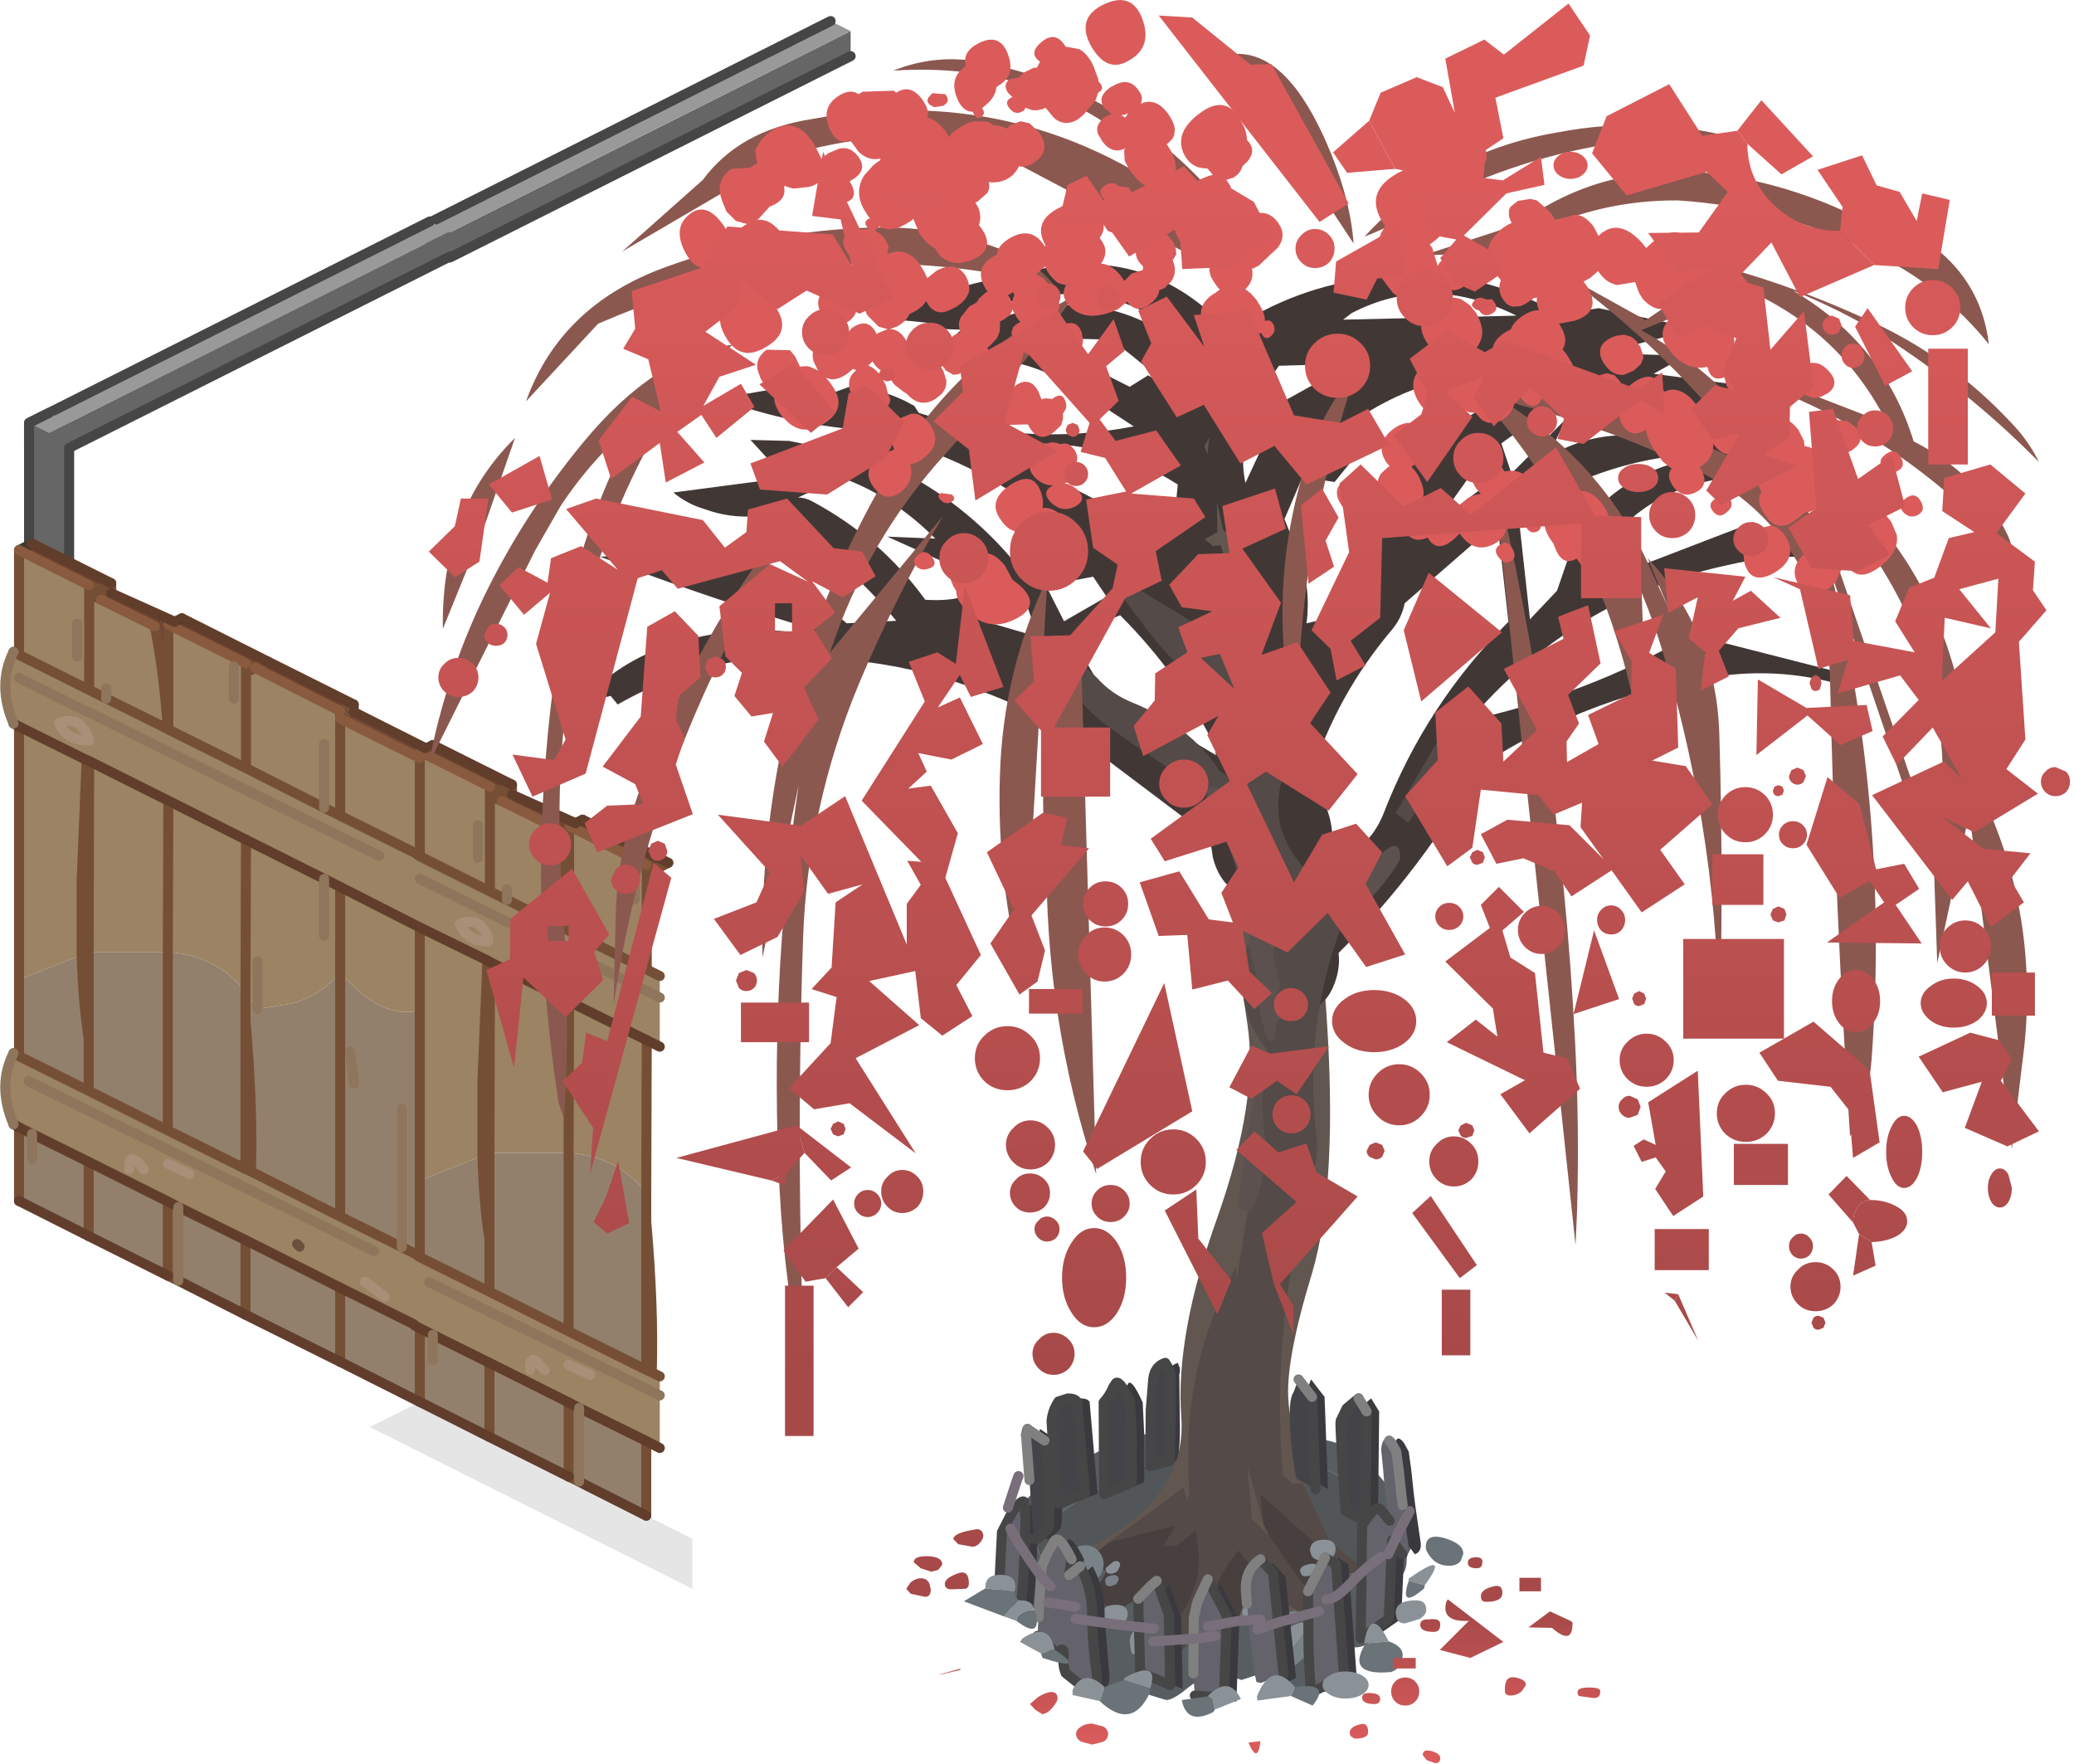 <?xml version="1.0" encoding="utf-8"?>
<svg version="1.1" id="Layer_1"
xmlns="http://www.w3.org/2000/svg"
xmlns:xlink="http://www.w3.org/1999/xlink"
xmlns:author="http://www.sothink.com"
width="207px" height="176px"
xml:space="preserve">
<g id="117" transform="matrix(1, 0, 0, 1, 121.9, 159.9)">
<path style="fill:#666666;fill-opacity:1" d="M-77,-136.7L-37 -156.8L-37 -154.3L-77 -134.2L-79 -135.2L-79 -137.7L-77 -136.7" />
<path style="fill:#999999;fill-opacity:1" d="M-79,-137.7L-39 -157.8L-37 -156.8L-77 -136.7L-79 -137.7" />
<path style="fill:none;stroke-width:1;stroke-linecap:round;stroke-linejoin:round;stroke-miterlimit:3;stroke:#464646;stroke-opacity:1" d="M-37,-154.3L-77 -134.2L-79 -135.2L-79 -137.7L-39 -157.8" />
<path style="fill:#999999;fill-opacity:1" d="M-119,-117.7L-79 -137.8L-77 -136.8L-117 -116.7L-119 -117.7" />
<path style="fill:#666666;fill-opacity:1" d="M-117,-116.7L-77 -136.8L-77 -134.3L-117 -114.2L-119 -115.2L-119 -117.7L-117 -116.7" />
<path style="fill:none;stroke-width:1;stroke-linecap:round;stroke-linejoin:round;stroke-miterlimit:3;stroke:#464646;stroke-opacity:1" d="M-77,-134.3L-117 -114.2L-119 -115.2L-119 -117.7L-79 -137.8" />
<path style="fill:#666666;fill-opacity:1" d="M-115,-115.2L-115 -91.55L-117 -91.25L-119 -91.25L-119 -117.7L-117 -116.7L-115 -117.7L-115 -115.2" />
<path style="fill:#999999;fill-opacity:1" d="M-117,-118.7L-115 -117.7L-117 -116.7L-119 -117.7L-117 -118.7" />
<path style="fill:none;stroke-width:1;stroke-linecap:round;stroke-linejoin:round;stroke-miterlimit:3;stroke:#464646;stroke-opacity:1" d="M-117,-118.7L-119 -117.7L-119 -91.25L-117 -91.25L-115 -91.55L-115 -115.2" />
<path style="fill:#000000;fill-opacity:0.102" d="M-65.15,-12.55L-63.25 -11.6L-57.4 -8.65L-52.8 -6.35L-52.8 -1.35L-85 -17.5L-80 -20L-73.05 -16.5L-65.15 -12.55" />
<path style="fill:#6A4331;fill-opacity:1" d="M-112.1,-101.05L-113 -101.5L-120 -105L-118.7 -105.65L-110.8 -101.7L-112.1 -101.05M-80,-85L-87.9 -88.95L-87.95 -88.95L-96.45 -93.25L-97.35 -93.7L-105.05 -97.55L-104.45 -97.85L-103.75 -98.2L-95.2 -93.9L-86.6 -89.6L-86.6 -89.55L-86.6 -88.85L-79.45 -85.25L-80 -85M-78.7,-85.55L-70.8 -81.6L-72.1 -80.95L-73 -81.4L-80 -84.9L-79.35 -85.2L-78.7 -85.55M-57.35,-73.6L-65.05 -77.45L-64.45 -77.75L-63.75 -78.1L-55.2 -73.8L-56.45 -73.15L-57.35 -73.6" />
<path style="fill:#9C8363;fill-opacity:1" d="M-65.15,-44.85L-73.05 -44.85L-73.05 -36.25Q-73.6 -39.7 -73.75 -44.55L-80 -42.1L-80 -59.05Q-84.05 -58.15 -87.95 -62.95Q-89.4 -60.95 -92 -60L-92.8 -59.75L-96.2 -59.2L-97.4 -60.95Q-100.35 -64.6 -105.15 -64.9L-113.05 -64.9L-113.05 -56.3Q-113.6 -59.75 -113.75 -64.6L-120 -62.15L-120 -87.4L-120.55 -87.7Q-122.2 -91.55 -120.55 -94.85L-120 -94.55L-120 -105L-113 -101.5L-112.1 -101.05L-113 -100.65L-111.8 -100.05L-106.45 -97.4Q-105.5 -92.6 -105.15 -87.15L-105.1 -87.1L-105.1 -97.55L-105.05 -97.55L-97.35 -93.7L-96.45 -93.25L-87.95 -88.95L-87.95 -88.2L-80 -84.25L-80 -84.9L-73 -81.4L-72.1 -80.95L-73 -80.55L-71.8 -79.95L-66.45 -77.3Q-65.45 -72.55 -65.15 -67.05L-65.1 -67L-65.1 -77.45L-65.05 -77.45L-57.35 -73.6L-56.45 -73.15L-57.35 -72.75L-57.35 -63.15L-56.05 -62.5L-56.05 -60.35L-56.05 -55.45L-57.35 -56.1L-57.4 -40.9Q-60.35 -44.55 -65.15 -44.85M-57.4,-38Q-56.65 -29.45 -56.85 -22.95L-56.05 -22.55L-56.05 -20.65L-56.05 -15.4L-57.4 -16.1L-64.1 -19.4L-65.15 -19.95L-73.05 -23.9L-78.7 -26.7L-80 -27.35L-80.55 -27.65L-80.6 -27.75L-87.95 -31.4L-97.4 -36.15L-104.1 -39.45L-105.15 -40L-113.05 -43.95L-118.7 -46.75L-120 -47.4L-120.55 -47.7Q-122.2 -51.55 -120.55 -54.8L-120 -54.5L-113.05 -51.05L-105.15 -47.1L-97.4 -43.25L-97.4 -58.05Q-96.65 -49.5 -96.85 -43L-87.95 -38.5L-81.8 -35.45L-80.5 -34.8L-80 -34.55L-80 -34.45L-73.05 -31L-65.15 -27.05L-57.4 -23.2L-57.4 -38" />
<path style="fill:#704532;fill-opacity:1" d="M-105.05,-97.55L-105.1 -97.55L-105.1 -87.1L-105.15 -87.15Q-105.5 -92.6 -106.45 -97.4L-111.8 -100.05L-110.8 -100.7L-104.45 -97.85L-105.05 -97.55M-65.15,-67.05Q-65.45 -72.55 -66.45 -77.3L-71.8 -79.95L-70.8 -80.6L-64.45 -77.75L-65.05 -77.45L-65.1 -77.45L-65.1 -67L-65.15 -67.05M-80,-85L-80 -84.9L-80 -84.25L-87.95 -88.2L-87.95 -88.95L-87.9 -88.95L-80 -85" />
<path style="fill:#93806C;fill-opacity:1" d="M-57.4,-23.2L-65.15 -27.05L-73.05 -31L-80 -34.45L-80 -34.55L-80.5 -34.8L-81.8 -35.45L-87.95 -38.5L-96.85 -43Q-96.65 -49.5 -97.4 -58.05L-97.4 -43.25L-105.15 -47.1L-113.05 -51.05L-120 -54.5L-120 -62.15L-113.75 -64.6Q-113.6 -59.75 -113.05 -56.3L-113.05 -64.9L-105.15 -64.9Q-100.35 -64.6 -97.4 -60.95L-96.2 -59.2L-92.8 -59.75L-92 -60Q-89.4 -60.95 -87.95 -62.95Q-84.05 -58.15 -80 -59.05L-80 -42.1L-73.75 -44.55Q-73.6 -39.7 -73.05 -36.25L-73.05 -44.85L-65.15 -44.85Q-60.35 -44.55 -57.4 -40.9L-57.4 -38.1L-57.4 -38L-57.4 -23.2M-73.05,-16.5L-80 -20L-87.95 -24L-97.4 -28.7L-104.1 -32.1L-105.15 -32.6L-113.05 -36.55L-120 -40.05L-120 -47.4L-118.7 -46.75L-113.05 -43.95L-105.15 -40L-104.1 -39.45L-97.4 -36.15L-87.95 -31.4L-80.6 -27.75L-80.55 -27.65L-80 -27.35L-78.7 -26.7L-73.05 -23.9L-65.15 -19.95L-64.1 -19.4L-57.4 -16.1L-57.4 -8.65L-63.25 -11.6L-64.1 -12.05L-65.15 -12.55L-73.05 -16.5" />
<path style="fill:#4E3123;fill-opacity:1" d="M-79.35,-85.2L-80 -84.9L-80 -85L-79.45 -85.25L-78.7 -85.65L-78.7 -85.55L-79.35 -85.2" />
<path style="fill:none;stroke-width:1;stroke-linecap:round;stroke-linejoin:round;stroke-miterlimit:3;stroke:#413A30;stroke-opacity:1" d="M-120,-105L-118.7 -105.65M-104.45,-97.85L-103.75 -98.2M-86.6,-89.55L-86.6 -88.85M-64.45,-77.75L-63.75 -78.1M-80,-84.9L-79.35 -85.2L-78.7 -85.55" />
<path style="fill:none;stroke-width:1;stroke-linecap:round;stroke-linejoin:round;stroke-miterlimit:3;stroke:#754F35;stroke-opacity:1" d="M-110.8,-101.7L-110.8 -100.7L-111.8 -100.05L-113 -100.65L-113 -91.05L-111.3 -90.2M-113,-100.65L-112.1 -101.05L-113 -101.5L-113 -100.65M-80,-84.25L-80 -74.55L-80 -74.45L-73 -70.95L-73 -80.55L-73 -81.4L-72.1 -80.95L-70.8 -81.6L-70.8 -80.6M-55.2,-73.8L-56.45 -73.15L-57.35 -72.75L-57.35 -63.15L-56.05 -62.5M-57.35,-56.1L-57.4 -40.9L-57.4 -38.1L-57.4 -38Q-56.65 -29.45 -56.85 -22.95L-56.05 -22.55M-57.4,-16.1L-57.4 -8.65M-104.1,-32.1L-105.15 -32.6M-120,-40.05L-120 -47.4M-120.55,-54.8L-120 -54.5L-120 -62.15L-120 -87.4M-120.55,-94.85L-120 -94.55L-120 -105M-106.45,-97.4Q-105.5 -92.6 -105.15 -87.15L-105.1 -87.1L-105.1 -97.55L-105.05 -97.55L-104.45 -97.85M-110.8,-101.7L-112.1 -101.05M-87.9,-88.95L-87.95 -88.95L-87.95 -88.2M-80,-84.25L-80 -84.9M-87.9,-88.95L-86.6 -89.6M-96.45,-93.25L-97.35 -93.7L-97.35 -92.8L-96.45 -93.25L-95.2 -93.9M-97.35,-92.8L-97.35 -83.25L-89.55 -79.3L-87.95 -78.5L-87.95 -88.2M-105.15,-87.15L-111.3 -90.2M-120,-94.55L-113 -91.05M-113.25,-84.05L-113.75 -72.05L-113.75 -64.6Q-113.6 -59.75 -113.05 -56.3L-113.05 -64.9L-113 -83.95M-120,-54.5L-113.05 -51.05L-113.05 -56.3M-87.95,-71.4L-87.95 -62.95M-87.95,-38.5L-81.8 -35.45L-80.5 -34.8L-80 -34.55L-80 -42.1L-80 -59.05L-80 -67.35M-105.1,-80L-105.15 -64.9L-105.15 -47.1L-97.4 -43.25L-97.4 -58.05L-97.4 -58.15L-97.4 -60.95L-97.35 -76.1M-97.4,-58.05Q-96.65 -49.5 -96.85 -43L-87.95 -38.5L-87.95 -62.95M-105.1,-87.1L-97.35 -83.25M-96.85,-43L-97.4 -43.25M-97.4,-36.15L-97.4 -28.7M-105.15,-40L-105.15 -32.6M-113.05,-43.95L-113.05 -36.55M-87.95,-24L-87.95 -31.4M-113.05,-51.05L-105.15 -47.1M-79.35,-85.2L-79.45 -85.25M-72.1,-80.95L-73 -80.55L-71.8 -79.95L-70.8 -80.6M-80,-74.45L-80 -74.55L-80.5 -74.8L-80 -74.45M-64.45,-77.75L-65.05 -77.45L-65.1 -77.45L-65.1 -67L-57.35 -63.15M-57.35,-73.6L-56.45 -73.15M-66.45,-77.3Q-65.45 -72.55 -65.15 -67.05L-65.1 -67M-73,-70.95L-71.3 -70.1L-65.15 -67.05M-73.25,-64.05L-73.75 -52L-73.75 -44.55Q-73.6 -39.7 -73.05 -36.25L-73.05 -44.85L-73 -63.9M-57.35,-73.6L-57.35 -72.75M-80.5,-34.8L-80 -34.45L-73.05 -31L-73.05 -36.25M-80,-34.45L-80 -34.55L-80 -34.45M-73.05,-31L-65.15 -27.05L-65.15 -44.85M-65.15,-19.95L-65.15 -12.55L-64.1 -12.05M-73.05,-16.5L-73.05 -23.9M-57.4,-38L-57.4 -23.2L-56.85 -22.95M-57.4,-23.2L-65.15 -27.05M-80,-27.35L-80 -20M-65.1,-59.95L-65.15 -44.85M-87.95,-78.5L-80.5 -74.8" />
<path style="fill:none;stroke-width:1;stroke-linecap:round;stroke-linejoin:round;stroke-miterlimit:3;stroke:#895A3D;stroke-opacity:1" d="M-120,-105L-113 -101.5M-111.8,-100.05L-106.45 -97.4M-87.95,-88.2L-80 -84.25M-96.45,-93.25L-87.95 -88.95M-97.35,-93.7L-105.05 -97.55M-73,-81.4L-80 -84.9M-65.05,-77.45L-57.35 -73.6M-71.8,-79.95L-66.45 -77.3" />
<path style="fill:none;stroke-width:1;stroke-linecap:round;stroke-linejoin:round;stroke-miterlimit:3;stroke:#613D2C;stroke-opacity:1" d="M-118.7,-105.65L-110.8 -101.7M-110.8,-100.7L-104.45 -97.85M-103.75,-98.2L-95.2 -93.9L-86.6 -89.6M-86.6,-88.85L-79.45 -85.25M-78.7,-85.55L-70.8 -81.6M-70.8,-80.6L-64.45 -77.75M-63.75,-78.1L-55.2 -73.8M-56.05,-55.45L-57.35 -56.1M-56.05,-15.4L-57.4 -16.1M-80,-20L-87.95 -24L-97.4 -28.7L-104.1 -32.1M-105.15,-32.6L-113.05 -36.55L-120 -40.05M-87.95,-31.4L-97.4 -36.15L-104.1 -39.45L-105.15 -40L-113.05 -43.95L-118.7 -46.75L-120 -47.4L-120.55 -47.7M-113,-83.95L-113.25 -84.05L-120 -87.4L-120.55 -87.7M-113,-83.95L-105.1 -80L-97.35 -76.1L-89.55 -72.2L-87.95 -71.4L-80 -67.35L-73.25 -64.05L-73 -63.9L-65.1 -59.95L-57.35 -56.1M-87.95,-31.4L-80.6 -27.75M-80.55,-27.65L-80 -27.35L-78.7 -26.7L-73.05 -23.9L-65.15 -19.95L-64.1 -19.4L-57.4 -16.1M-80,-20L-73.05 -16.5M-63.25,-11.6L-64.1 -12.05M-63.25,-11.6L-57.4 -8.65M-65.15,-12.55L-73.05 -16.5" />
<path style="fill:none;stroke-width:1;stroke-linecap:round;stroke-linejoin:round;stroke-miterlimit:3;stroke:#8E755B;stroke-opacity:1" d="M-111.3,-90.2L-111.3 -91.2M-120.55,-47.7Q-122.2 -51.55 -120.55 -54.8M-120.55,-87.7Q-122.2 -91.55 -120.55 -94.85M-98.55,-93.4L-98.55 -90.2M-89.55,-79.3L-89.55 -85.65M-120,-92.25L-113.05 -88.8L-113 -88.8L-84.05 -74.5M-114.2,-94.4L-114.2 -97.65M-89.55,-72.2L-89.55 -66.55M-86.95,-54.95L-86.55 -51.75M-96.2,-59.2L-96.2 -63.95M-104.1,-39.45L-104.1 -32.1M-81.8,-35.45L-81.8 -49.25M-118.7,-46.75L-118.7 -44.25M-119.05,-52L-84.55 -35.05M-74.2,-74.3L-74.2 -77.55M-71.3,-70.1L-71.3 -71.15M-56.05,-60.35L-73 -68.75L-73.05 -68.75L-80 -72.2M-58.55,-73.3L-58.55 -70.15M-64.1,-12.05L-64.1 -19.4M-56.05,-20.65L-79.05 -31.95M-78.7,-26.7L-78.7 -24.2" />
<path style="fill:none;stroke-width:1;stroke-linecap:round;stroke-linejoin:round;stroke-miterlimit:3;stroke:#A98F78;stroke-opacity:1" d="M-113.15,-86.45Q-114.1 -88.55 -116 -87.75Q-115.35 -86.05 -113.2 -86L-113 -86L-113.15 -86.45M-83.5,-30.5L-85.5 -32M-103,-42.75L-105.15 -43.75M-109,-43.25Q-109.1 -45.25 -107.55 -43.2M-73.15,-66.4Q-74.1 -68.5 -76 -67.7Q-75.35 -66 -73.2 -65.95L-73.15 -66.4M-63,-22.7L-65.15 -23.7M-69,-23.2Q-69.05 -24.65 -68.3 -24L-67.55 -23.15" />
<path style="fill:none;stroke-width:1;stroke-linecap:round;stroke-linejoin:round;stroke-miterlimit:3;stroke:#6C503E;stroke-opacity:1" d="M-92,-35.5L-92.25 -35.75" />
<path style="fill:#585D62;fill-opacity:1" d="M-18.5,-5.9L-18.15 -4.85Q-17.65 -4 -16.5 -4Q-16.15 -4 -15.25 -4.55Q-14.3 -5.1 -13.3 -5.1L-11.55 -5.55L-10.65 -6Q-7.95 -6 -5.55 -6.75L-3.1 -7.5L-4.9 -6.05Q-4.85 -5.4 -4.5 -5.2L-0.25 -5L1 -4.75L2.2 -4.55L4.15 -5.35L7.5 -4.75L9.05 -5.1L10 -5.75L10.3 -5.3L10.4 -3.85Q10.75 -2.75 12.25 -2.75Q14.05 -2.75 15.45 -4.6Q16.5 -6 16.5 -6.9Q16.5 -10.35 9.35 -13.85L6 -15.3Q7.25 -15.35 8.15 -15.75L9.6 -16.25Q13 -16.25 16.6 -11.6Q18.4 -9.25 19.5 -6.85Q19.5 -6.2 19 -5.5Q18.5 -4.75 18.5 -4.3Q18.5 -2.9 17.65 -2.35Q16.5 -1.55 15.85 0.15L15.55 2.65Q15.05 4.5 13.25 4.5Q12.25 4.5 11.85 3.8Q11.55 3.3 10.5 3.65Q10.7 5.35 10.5 6.5Q10.1 8.75 8 8.75Q7 8.75 6.15 7.65L5.35 6.5L3.7 7.2L2 7.75L1.3 7.5L0.55 7.25Q-1.8 7.25 -3.3 8.5Q-4.8 9.75 -5.5 9.75L-7.15 9.25Q-8.05 8.75 -8.5 8.75Q-12.25 8.75 -13 7.5L-13.15 5L-16.7 2.35Q-20.25 -0.25 -20.25 -2.3Q-20.25 -2.95 -19.55 -4.05Q-18.9 -5.15 -18.9 -5.55L-19.7 -6.75Q-20.5 -7.7 -20.5 -8.3Q-20.5 -10.6 -13.05 -14.65Q-5.5 -18.75 -4.5 -15.1L-4.2 -15.15Q-18.5 -8.9 -18.5 -5.9" />
<path style="fill:#525658;fill-opacity:1" d="M-3.1,-7.5L-5.55 -6.75Q-7.95 -6 -10.65 -6L-11.55 -5.55L-13.3 -5.1Q-14.3 -5.1 -15.25 -4.55Q-16.15 -4 -16.5 -4Q-17.65 -4 -18.15 -4.85L-18.5 -5.9Q-18.5 -8.9 -4.2 -15.15L-1.55 -16.3Q1.35 -17.05 6 -15.3L9.35 -13.85Q16.5 -10.35 16.5 -6.9Q16.5 -6 15.45 -4.6Q14.05 -2.75 12.25 -2.75Q10.75 -2.75 10.4 -3.85L10.3 -5.3L10 -5.75L9.05 -5.1L7.5 -4.75L4.15 -5.35L1.65 -6.15L-2.75 -7.55L-3.1 -7.5" />
<path style="fill:#615650;fill-opacity:1" d="M1.8,-113.45L3.1 -104.7Q4 -98.15 6.6 -87.5Q9.15 -76.9 10.45 -59.3Q11.7 -41.75 9.05 -32.85Q6.35 -24 6.7 -20.05Q7 -16.1 10.1 -5.55Q4.15 -4.5 12.5 1.95Q8.4 2.25 5 0.85Q1.6 -0.6 0.3 2.65Q-1.05 5.9 -3.2 3.75L-6.65 0.2Q-7.95 -1.15 -11.85 1.3Q-8.7 -4.05 -13.35 -5.35Q-3.4 -10.35 -4 -18.5Q-4.6 -26.7 -0.4 -38.4Q3.75 -50.15 2.6 -57.7Q1.45 -65.3 -0.45 -83.45L-2.45 -103.45Q-2.6 -105.35 -3.35 -106.9Q-4.1 -108.5 -4.1 -109.75Q-4.1 -117.2 -2.55 -118.8Q-1 -120.45 0.2 -118.05Q1.4 -115.7 1.8 -113.45" />
<path style="fill:#413836;fill-opacity:1" d="M37.65,-129.15L47.45 -127.1L37.95 -124.65L46.35 -124.4L43.15 -122.6L51.15 -121.55L51.25 -120.6L47.9 -120L47.65 -118.35L43.75 -119.4Q35 -121.05 27.95 -115.65L28.95 -112.65L34.4 -118.1L32.6 -114.3Q35.85 -116.25 39.55 -116.45L55 -116Q54.55 -112.8 51.1 -112.3Q40.2 -111.1 36.1 -101.25L53.15 -107.8L53.6 -106.8L60.5 -105.4L60.35 -104.25Q55.3 -104.65 50.5 -103.5Q36.05 -100.4 25.9 -89.3L25.95 -88.3Q37.75 -91.05 48.1 -97.25L49.35 -95.95L61.7 -92.8L61.75 -91.6Q56.1 -93.2 50.25 -92.5Q37.15 -90.85 25.85 -83.45Q20.1 -73.15 11.7 -64.8Q11.9 -63.1 11.15 -61.4Q10.6 -60.1 9.5 -59.4L8.95 -59.1L8.25 -62.75L5.95 -63.35L6.3 -65.55L6.35 -72L7.7 -72.65L6 -76.7L5.1 -73.75L3.45 -72.55L2.4 -70.9Q1.1 -71 0.35 -71.85Q-0.5 -72.9 -0.85 -74.35L-1.15 -76.35L-11.5 -84.15Q-17.2 -88.4 -23.6 -90.8Q-29.25 -93.05 -35.5 -93.85Q-48.85 -96.1 -60.25 -89.6L-60.95 -90.45L-64 -89.75Q-60.1 -94 -54.7 -95.65Q-47.1 -98.05 -39.15 -96.2Q-40.75 -97.1 -42.4 -97.6Q-52.4 -100.65 -62 -104.35L-55.35 -104.65Q-45.1 -104.5 -37.4 -97.7L-32.45 -97.95Q-37.8 -104.45 -45 -108.6L-46.3 -108.4Q-49 -108.15 -51.6 -109.1Q-53.3 -109.6 -54.7 -110.75L-41 -112.55L-40.6 -113.5L-45.3 -114.15L-47 -116L-43.15 -115.9L-39.4 -115.15L-31.65 -116.8Q-41.25 -116.85 -50.25 -120.15L-46.8 -120.7Q-42.85 -121.5 -38.95 -120.65L-37.1 -121.3Q-33.7 -121.15 -30.65 -119.4L-30.2 -118.7Q-19.6 -115.25 -8.75 -117.35L-13.55 -120.5Q-20.45 -125.35 -28.2 -123.75L-29.1 -124.2L-25.95 -127L-28.8 -127.1L-29.4 -127.7L-33.95 -128.15L-34.45 -129.3Q-29.45 -130.3 -24.5 -131.65L-18.8 -132.9Q-7.2 -135.6 0.75 -126.85Q7.4 -131.35 15.25 -132.2Q25.15 -133.55 33.8 -128.5L37.65 -129.15M12.15,-128L29.45 -128.4Q20.8 -132.7 13 -128.65L12.15 -128M11.3,-111.8L8.1 -112.3L6.3 -108.1L7.8 -104.35Q8.95 -101.1 8.5 -97.7L10.45 -98.15Q12.65 -104.9 16.75 -110.6Q23.95 -120.5 35.85 -122.85L30.45 -122.85Q19 -123.1 10.8 -115.95L10.6 -114.75L15.2 -116.6L11.3 -111.8M6.2,-119.85L12.95 -123.6L5.75 -123.4Q1.25 -117.2 2.4 -111.7L6.2 -119.85M0.2,-106.95L-0.45 -109.8L-0.4 -106.8L-1.65 -106.1L-0.85 -105.4L-0.1 -105.5L0.7 -103.3L-0.5 -102.5L-0.15 -100.85L2.25 -99.45L2.15 -98.4L-0.8 -98.85L2.4 -85.5L1.8 -84.9L2.25 -82.85L3.5 -81.65L5.15 -84.05L5.25 -86.05L4.35 -86.45Q4.35 -96.7 1.2 -106.5L0.2 -106.95M26.95,-115.45L21.6 -107.9L27.05 -111.95L26.95 -115.45M35.6,-107.05Q39.95 -112.55 46.1 -113.9L49.15 -114.7Q38.4 -114.45 29.65 -108.55L30.8 -98.1L33.5 -100.95L35.6 -107.05M18.3,-99.7Q18 -98.25 17.1 -97.15Q11.5 -90.55 8.95 -82.45L10 -80.35Q11.65 -77.25 10.8 -73.8Q14.7 -74.95 16.2 -78.75Q20.4 -89.6 28.65 -97.85L27.55 -107.75L18.3 -99.7M5.55,-79.4Q5.3 -77.75 5.7 -79.1L5.55 -79.4M-40.8,-109.85Q-34 -106.2 -29.55 -100.05Q-24.9 -99.75 -23.55 -101.95L-33.35 -106.35L-28.55 -106.15Q-32.7 -110.35 -37.95 -112.25L-42.25 -110.25Q-41.5 -110.25 -40.8 -109.85M-18.2,-130.3Q-21.45 -129.85 -24.55 -128.75L-22.6 -127.95Q-11.65 -132.2 -2.65 -124.45Q-8.7 -131.85 -18.2 -130.3M-18.8,-126.2L-9.15 -121.3L-7.3 -122.45L-3.4 -119.95L-10.9 -126L-18.8 -126.2M-22.7,-115.3L-6.9 -107.1L-4.7 -107.95L-4.35 -111.55Q-11.65 -116.2 -20.3 -115.55L-22.7 -115.3M-20.6,-103.75L-18.8 -103.35L-14.9 -106.05L-15.1 -106.3Q-20.7 -111.5 -28.15 -114.5L-32.85 -113.35Q-25.6 -109.8 -20.6 -103.75M-1.2,-116.25L-1.7 -115.35L-1.4 -114.6L-1.2 -116.25M-12.8,-102.35L-17.5 -101.45L-15.7 -97.9L-11.45 -100.35L-12.8 -102.35M-3.35,-103.15L-3.9 -102.6L-4.1 -102.3L-3.9 -101.95L-3 -101.8L-2.8 -102.9L-3.15 -103.05L-3.35 -103.15M-10.1,-98.5L-15.05 -96.5L-12.05 -91.4L-0.05 -84.25L-0.55 -85.25Q-4.15 -92.55 -10.1 -98.5M-18.3,-96.35L-19.5 -99.75L-24.15 -98.05L-18.3 -96.35" />
<path style="fill:#544A47;fill-opacity:1" d="M24.8,-86.45L18.65 -77.8L17.4 -78.75L23.7 -89.55L24.8 -86.45M0.75,-89.35Q-3.85 -92.3 -7.7 -97.45L-10.35 -100.95L-9.65 -101.95L2.35 -94.65L0.75 -89.35M10.8,-4.6L3.9 -10.8L4.2 -7.85L2.6 -13.65L3.05 -8.3L4.75 -6.65L8.1 -1.85L9.3 0.6L8.7 1.4L5.35 -0.5L1.75 -5.2Q-1.1 -1.95 -1.55 2.5L1.3 1.65L0.25 2.3L-1.35 3.6L-2.45 2.2Q-3.2 5.4 -5.8 5.15L-5.65 2.9Q-1.8 -0.35 -2.3 -5.55L-2.5 -7.2L-4.5 -5.65L-5.75 -5.65L-4.55 -7.7L-11.2 -6L-3.8 -11.45L-3.4 -10.2Q-3.15 -10.7 -3.2 -11.4Q-4.05 -23.5 1.5 -33.5L1.5 -32.05L3.45 -44.05L4.6 -55.05Q0.9 -59.7 2.6 -65.6L3.9 -65.6L4.55 -59.3L5.5 -68.45L5.4 -70.25L1.85 -75.6L2.15 -76.3L0.4 -79.8Q-5.6 -83.25 -11.35 -87.45Q-16.3 -91.1 -16 -95.55L-12.45 -92.3Q-11 -90.65 -8.9 -89.8Q-3.1 -87.45 -0.2 -83L1.35 -81.9Q3.7 -90.6 10.15 -91.4Q9.95 -89.15 8.6 -87.25Q2.1 -78 10.05 -71.6Q12.9 -73.7 15.4 -72.75L11.7 -68.1Q12.6 -69.1 12 -67.55Q8.2 -57.25 9.5 -46.4Q9.7 -44.7 9.25 -43.2Q4.85 -28.05 6.15 -12.7L7.1 -11.85L8.15 -11.85L10.8 -6.1L14.35 -3.25L12.7 -2.85L12 -2.3Q11.9 -3.7 10.8 -4.6M-12.05,1.15L-12.95 -0.4L-10.3 0.75L-12.05 1.15M-7.75,-0.7L-6.65 -1.7L-6.85 -0.3Q-7.4 -0.35 -7.75 -0.7" />
<path style="fill:#48403E;fill-opacity:1" d="M-7.2,0.9L-6.85 -0.3L-6.65 -1.7L-7.75 -0.7L-10.3 0.75L-12.95 -0.4L-11.45 -3.1L-13.8 -3.95L-11.2 -6L-4.55 -7.7L-5.75 -5.65L-4.5 -5.65L-2.5 -7.2L-2.3 -5.55Q-1.8 -0.35 -5.65 2.9L-7.2 0.9M4.2,1.05Q3 1.65 1.3 1.65L-1.55 2.5Q-1.1 -1.95 1.75 -5.2L5.35 -0.5Q5.35 0.4 4.2 1.05M4.2,-7.85L3.9 -10.8L10.8 -4.6Q11.9 -3.7 12 -2.3L9.85 -0.6L8.1 -1.85L4.75 -6.65L4.2 -7.85" />
<path style="fill:#5C514E;fill-opacity:1" d="M2.4,-76.75L3.15 -74.55L4.4 -71.7L5.4 -69.45L5.4 -69.35L5.6 -68.75L5.4 -68.2Q5.1 -67.8 4.6 -67.8Q4.05 -67.8 3.75 -68.25L3.6 -68.7L3.6 -68.85Q2.75 -69.8 1.6 -72.9L0.15 -77.35Q0.15 -77.7 0.3 -77.9L-0.1 -78.35L-1.5 -80.1Q-1.5 -83.5 2.85 -77.6Q2.85 -76.95 2.4 -76.75M13.35,-70.45L13.2 -70.95Q13.2 -71.8 15.55 -74.25Q17.85 -76.7 17.85 -74.3Q17.85 -73.9 16.35 -71.95Q14.8 -69.95 14.25 -69.95Q13.65 -69.95 13.35 -70.45M3.45,-62.65L2.9 -65Q2.4 -66.7 3.6 -66.8Q4.75 -66.95 5.15 -64.75Q5.5 -62.55 5.9 -61.7Q5.4 -60.55 6 -58.4Q5.35 -57.75 5.4 -56.9Q5.4 -56.1 4.95 -55.95Q4.5 -55.8 3.85 -59L3.35 -62.2L3.45 -62.65M3.95,-51.8L4.2 -48.25Q4.15 -46.55 4.6 -45.95L4.65 -45.4L4.05 -42.15Q3.3 -39 2.6 -39Q1.65 -39 1.65 -40L2.25 -43.95L2.3 -44.35Q2.1 -44.6 2.5 -45.95L3.25 -50.45Q3.6 -53.6 3.95 -51.8" />
<path style="fill:#656D70;fill-opacity:1" d="M3.3,0.85Q3.3 0.35 2.7 0.4Q2.1 0.45 2.1 1L2.15 1.3Q2.25 1.55 2.6 1.55L3.1 1.3L3.3 0.85M1.85,1.35Q2.7 -2.1 6.1 -0.75L6.15 0.8L3.3 2.75L1.9 1.5L1.85 1.35" />
<path style="fill:#8A9297;fill-opacity:1" d="M9,-4.65L8.85 -5.15Q8.85 -6.2 10.15 -6.25Q11.4 -6.3 11.4 -5.3Q11.4 -4.35 10.25 -4.2L10.2 -4.2L9.9 -4.2Q9.3 -4.2 9 -4.65M9,-3.85L9.05 -3.85Q9.55 -3.9 9.55 -3.4L9.3 -2.95Q8.95 -2.6 8.35 -2.6Q8.1 -2.6 7.95 -2.85L7.85 -3.15Q7.85 -3.6 8.7 -3.8L9 -3.85M8.8,2.4L7.05 4.65L6.15 3.2Q6.4 2.6 7.5 2.15Q8.55 1.75 8.8 2.4M3.1,1.3L2.6 1.55Q2.25 1.55 2.15 1.3L2.1 1Q2.1 0.45 2.7 0.4Q3.3 0.35 3.3 0.85L3.1 1.3M0.9,2.85Q0.35 3.35 -0.35 3.35Q-1.35 3.35 -1.35 2.4Q-1.35 1.5 0.05 1.1Q1.4 0.7 1.4 1.95Q1.4 2.4 0.9 2.85M0.45,5.6L0.05 6L-0.1 6L-0.15 6.05L-0.7 6.15Q-1.65 6.15 -1.65 5.2Q-1.65 4.1 -0.4 3.9Q0.8 3.7 0.8 4.8L0.45 5.6M-11.55,-3.4L-10.8 -4.05Q-10.1 -4.3 -10.1 -3.65L-10.35 -3.15Q-10.65 -2.85 -11.05 -2.85Q-11.4 -2.85 -11.5 -3.1L-11.55 -3.4M-4.15,2.9Q-4.15 3.8 -5.6 4.65Q-6.8 5.4 -7.4 5.4L-8.9 5.15L-9 4.9L-9.15 4Q-9.15 1.75 -4.55 1.65L-4.35 1.9Q-4.15 2.15 -4.15 2.9M-6.7,1.05L-6.75 0.75Q-6.75 0.3 -5.95 0.3Q-5.15 0.3 -5.25 0.75Q-5.25 1.3 -6 1.3L-6.7 1.05M-9.75,2Q-10.2 2.35 -11 2.35Q-11.55 2.35 -11.8 1.85L-11.95 1.3Q-11.95 0.25 -10.5 0.25Q-9.35 0.25 -9.35 1.2Q-9.35 1.65 -9.75 2" />
<path style="fill:#788287;fill-opacity:1" d="M7.05,0.9Q7.7 0.75 7.7 1.3L7.45 1.8L6.85 2.05Q6.6 2.05 6.45 1.8L6.35 1.5Q6.35 1.05 7.05 0.9M7.05,4.65L8.8 2.4L9.75 4.25L7.4 6.25L5.45 5.75L6.15 3.2L7.05 4.65M-11.75,-3.8Q-11.75 -3 -12.3 -2.45Q-12.85 -1.9 -13.6 -1.9Q-14.35 -1.9 -14.9 -2.45Q-15.45 -3 -15.45 -3.8Q-15.45 -4.6 -14.9 -5.15Q-14.35 -5.7 -13.6 -5.7Q-12.85 -5.7 -12.3 -5.15Q-11.75 -4.6 -11.75 -3.8M-11.55,-1.85L-11.6 -2.15Q-11.6 -2.6 -10.9 -2.7Q-10.25 -2.8 -10.25 -2.25L-10.5 -1.8L-11.1 -1.6Q-11.45 -1.6 -11.55 -1.85M-7.5,0.5L-7.9 0.25L-8 0Q-8 -0.5 -7.5 -0.5Q-7 -0.5 -7 0Q-7 0.5 -7.5 0.5" />
<path style="fill:#3A393E;fill-opacity:1" d="M14.95,-20.35L15.75 -19.05L15.65 -9.5Q15.8 -8.65 15.05 -8.35L13.65 -9.1L13.4 -13.25L13.15 -18.1L13.75 -19.35L14.95 -20.35M18.2,-15.95L18.7 -15.05L18.95 -13.25L19.2 -10.9L19.35 -9.7L19.45 -9L19.85 -6.25Q20.1 -5.05 19.3 -4.8L18.3 -6.2L17.95 1.65L15.15 3.6L15.3 -7.65Q16.5 -9.6 17.05 -9.35L18.05 -8.15L17.75 -9.7L17.6 -10.9L17.4 -13.25L17.25 -14.75Q17.1 -15.65 17.5 -16.25Q17.7 -16.55 18.2 -15.95M8.45,-20.95L8.95 -22.25L10.3 -20.5L10.65 -11.3L8.75 -12.35Q8.35 -14.05 8.15 -16.8Q7.9 -20.2 8.45 -20.95M5.15,-3.9L6.4 -2.55L7.45 7.55Q5.15 8.7 4.75 8.35L4.3 5.5L4.1 3.55L3.75 0.15L3.7 -0.65Q3.55 -2.8 5.15 -3.9M12.7,-3.8L13.5 7.4L10.3 8.95Q10.1 8.8 9.95 4.6L9.9 -1.1L11.6 -4.45L12.7 -3.8M1.5,9.9L-1.4 9.7L-1.55 7.1L-1.55 6.55L-1.5 5.5L-1.5 1.95Q-1.55 1.3 -1.05 0.15L-0.1 -1.9L1.8 1.75L1.5 9.9M-20.65,-7L-19.6 -9.05Q-18.7 -10.25 -18.45 -10.05L-18.3 -8.4L-18.35 -6.4Q-18.55 0.55 -18.95 0.55L-20.9 -2L-20.65 -7M-4.2,-22.75L-4.15 -18.5Q-4.05 -14.5 -4.6 -14.05L-5.85 -13.6L-5.8 -19.2L-5.55 -22.3Q-5.4 -23.55 -4.35 -23.9L-4.15 -23.4Q-4.1 -23 -4.2 -22.75M-9.25,-21.9Q-8.85 -22.15 -7.85 -19.95L-7.7 -16.8L-7.7 -12L-10.45 -10.8L-10.5 -19.95Q-9.9 -20.6 -9.55 -21.45L-9.25 -21.9M-14.05,-20.35Q-13.35 -20.35 -13.15 -20L-12.35 -10.85L-14.9 -9.85L-15.25 -12.2L-15.45 -14.05L-15.7 -18.1Q-15.6 -19.15 -15 -20.05Q-14.85 -20.3 -14.25 -20.35L-14.05 -20.35M-18.1,-17.3L-16.4 -16.15Q-16.25 -16.1 -16 -12.2L-16 -12Q-15.75 -7.85 -16.1 -7.3L-17 -6.4L-17.5 -6.3L-17.5 -6.4L-18.25 -16.7L-18.1 -17.3M-16.2,-4.75L-15.35 -6.2Q-14.85 -6.65 -13.7 -4.3L-13.95 -2.7L-12.85 -3.6Q-11.65 -1.35 -11.65 1.05L-11.65 1.5L-11.2 7.05Q-11.05 7.95 -11.5 8.55Q-11.9 8.65 -13.05 8.05L-14.3 7.05Q-14.6 6.25 -14.5 5.5Q-14.35 4.15 -15.15 5.1L-17.1 3.35L-17 1.5L-16.7 -3.5L-16.2 -4.75M-6.85,7.1L-7.05 0.05L-5.2 -1.75L-4 1.6L-3.85 8.65L-6.85 7.4L-6.85 7.1" />
<path style="fill:#64626A;fill-opacity:1" d="M16.95,-15.95L17.45 -15.05L17.7 -13.25L17.95 -10.9L18.1 -9.7L18.2 -9L18.6 -6.25Q18.85 -5.05 18.05 -4.8L17.05 -6.2L16.7 1.65L13.9 3.6L14.05 -7.65Q15.25 -9.6 15.8 -9.35L16.8 -8.15L16.55 -9.7Q16.3 -11.1 16.15 -13.25L16 -14.75Q15.85 -15.65 16.25 -16.25Q16.4 -16.5 16.75 -16.15L16.95 -15.95M5.15,-2.95L6.2 7.15L3.95 8.05L3.5 7.95L3.3 7L3.1 5.5L2.85 3.15L2.55 0.15L2.45 -1.05Q2.3 -3.2 3.9 -4.3L5.15 -2.95M10.35,-4.45L11.45 -3.8L12.25 7.4L9.05 8.95Q8.85 8.8 8.7 4.6L8.65 -1.1L10.35 -4.45M-2.8,7.1L-2.8 6.15L-2.75 1.55L-2.45 0.15L-2.35 -0.15L-1.35 -2.3L0.55 1.35L0.25 9.5L-2.65 9.3L-2.8 7.1M-20.85,-9.05Q-19.95 -10.25 -19.7 -10.05L-19.55 -8.4L-19.6 -6.4Q-19.8 0.55 -20.2 0.55L-22.15 -2L-21.9 -7L-20.85 -9.05M-18.25,1.5L-17.95 -3.5L-17.45 -4.75L-16.6 -6.2Q-16.1 -6.65 -14.95 -4.3L-15.2 -2.7L-14.1 -3.6Q-12.9 -1.35 -12.9 1.05L-12.9 1.5Q-12.85 4.35 -12.45 7.05Q-12.3 7.95 -12.75 8.55L-14.3 8.05L-15.55 7.05Q-15.85 6.25 -15.75 5.5Q-15.6 4.15 -16.4 5.1L-18.35 3.35L-18.25 1.5M-5.25,1.2L-5.1 8.25L-8.1 7L-8.3 -0.35L-7.05 -1.65L-6.45 -2.15L-5.25 1.2" />
<path style="fill:#444448;fill-opacity:1" d="M14.5,-19.05L14.4 -9.5Q14.55 -8.65 13.8 -8.35L12.4 -9.1Q11.8 -17.75 11.9 -18.1L12.5 -19.35L13.7 -20.35L14.5 -19.05M9.05,-20.5L9.4 -11.3L7.5 -12.35Q7.1 -14.05 6.9 -16.8Q6.65 -20.2 7.2 -20.95L7.7 -22.25L9.05 -20.5M-5.05,-18.6L-5.15 -14.1L-7.1 -13.6L-7.05 -19.2L-6.8 -22.3Q-6.65 -23.55 -5.6 -23.9L-5.3 -23.4L-5.05 -22.8L-5.05 -18.6M-8.95,-16.8L-8.95 -12L-11.7 -10.8L-11.75 -19.95Q-11.15 -20.6 -10.8 -21.45L-10.5 -21.9Q-10.1 -22.15 -9.1 -19.95L-8.95 -16.8M-19.5,-16.7L-19.35 -17.3L-17.65 -16.15Q-17.5 -16.1 -17.25 -12.2L-17.25 -12Q-17 -7.85 -17.35 -7.3L-18.25 -6.4L-18.75 -6.3L-18.75 -6.4L-19.15 -12.2L-19.5 -16.7M-14.4,-20L-13.6 -10.85L-16.15 -9.85L-16.5 -12.2L-16.7 -14.05L-16.95 -18.1Q-16.85 -19.15 -16.25 -20.05L-15.3 -20.35Q-14.6 -20.35 -14.4 -20" />
<path style="fill:none;stroke-width:1;stroke-linecap:round;stroke-linejoin:round;stroke-miterlimit:3;stroke:#464646;stroke-opacity:1" d="M14.5,-19.05L14.4 -9.5Q14.55 -8.65 13.8 -8.35L12.4 -9.1Q11.8 -17.75 11.9 -18.1L12.5 -19.35L13.7 -20.35M16.8,-8.15L15.8 -9.35Q15.25 -9.6 14.05 -7.65L13.9 3.6L16.7 1.65L17.05 -6.2L18.05 -4.8M9.4,-11.3L9.05 -20.5M6.2,7.15L5.15 -2.95L3.9 -4.3M8.65,-1.1L8.7 4.6Q8.85 8.8 9.05 8.95L12.25 7.4L11.45 -3.8L10.35 -4.45M-2.65,9.3L0.25 9.5L0.55 1.35L-1.35 -2.3M-20.85,-9.05Q-19.95 -10.25 -19.7 -10.05L-19.55 -8.4L-19.6 -6.4Q-19.8 0.55 -20.2 0.55L-22.15 -2L-21.9 -7L-20.85 -9.05M-5.05,-18.6L-5.15 -14.1L-7.1 -13.6L-7.05 -19.2L-6.8 -22.3Q-6.65 -23.55 -5.6 -23.9L-5.3 -23.4L-5.05 -22.8L-5.05 -18.6M-8.95,-16.8L-8.95 -12L-11.7 -10.8L-11.75 -19.95Q-11.15 -20.6 -10.8 -21.45L-10.5 -21.9Q-10.1 -22.15 -9.1 -19.95L-8.95 -16.8M-19.5,-16.7L-19.35 -17.3M-17.65,-16.15Q-17.5 -16.1 -17.25 -12.2L-17.25 -12Q-17 -7.85 -17.35 -7.3L-18.25 -6.4L-18.75 -6.3L-18.75 -6.4M-15.3,-20.35L-16.25 -20.05Q-16.85 -19.15 -16.95 -18.1L-16.7 -14.05L-16.5 -12.2L-16.15 -9.85L-13.6 -10.85L-14.4 -20Q-14.6 -20.35 -15.3 -20.35M-14.95,-4.3L-15.2 -2.7M-14.1,-3.6Q-12.9 -1.35 -12.9 1.05L-12.9 1.5Q-12.85 4.35 -12.45 7.05Q-12.3 7.95 -12.75 8.55L-14.3 8.05L-15.55 7.05Q-15.85 6.25 -15.75 5.5Q-15.6 4.15 -16.4 5.1L-18.35 3.35M-8.3,-0.35L-8.1 7L-5.1 8.25L-5.25 1.2L-6.45 -2.15" />
<path style="fill:none;stroke-width:1;stroke-linecap:round;stroke-linejoin:round;stroke-miterlimit:3;stroke:#808080;stroke-opacity:1" d="M13.7,-20.35L14.5 -19.05M18.1,-9.7L17.95 -10.9L17.7 -13.25L17.45 -15.05L16.95 -15.95L16.75 -16.15M9.05,-20.5L7.7 -22.25M3.9,-4.3Q2.3 -3.2 2.45 -1.05L2.55 0.15M10.35,-4.45L8.65 -1.1M-1.35,-2.3L-2.35 -0.15L-2.45 0.15L-2.75 1.55L-2.8 6.15L-2.8 7.1M-19.35,-17.3L-17.65 -16.15M-19.15,-12.2L-19.5 -16.7M-18.25,1.5L-17.95 -3.5L-17.45 -4.75L-16.6 -6.2Q-16.1 -6.65 -14.95 -4.3M-15.2,-2.7L-14.1 -3.6M-6.45,-2.15L-7.05 -1.65L-8.3 -0.35" />
<path style="fill:none;stroke-width:1;stroke-linecap:round;stroke-linejoin:round;stroke-miterlimit:3;stroke:#786F7B;stroke-opacity:1" d="M10.5,-0.3Q11.35 -0.3 12.65 -1.65Q14.5 -3.6 15.95 -4.55M18.8,-9.1L17.65 -6.9L16.65 -4.8M3.6,2.7L5.85 1.95L7.15 1.6L9.75 0.9M-1.35,2.4L1.75 1.85L3.9 1.7M-20.25,-12.6L-20.4 -12.2L-21.3 -9.45M-21.05,-7.35L-20.3 -6L-19.45 -4.7Q-17.95 -2.4 -17.05 -1.6M-17.3,0L-14.55 0.45M-6.8,3.9L-2.35 3.6L-0.6 3.35M-14.55,1.65L-10.55 2.2L-7.05 2.6L-6.75 2.6" />
<path style="fill:#8A9297;fill-opacity:1" d="M18.7,-2.15Q18.65 -2.4 18.75 -2.4Q22.95 -5.35 20.3 -1.7L18.7 -2.15M17.4,1.05Q17.4 -0.2 19.45 -0.2Q20.45 -0.2 20.45 0.75Q20.45 1.25 19.8 1.65L18.35 2.1Q17.7 2.1 17.5 1.6L17.4 1.05M14.4,4.1L14.25 4.05Q14.9 0.25 16.7 3.9L14.4 4.1M14.05,9.2Q13.35 9.6 12.4 9.6Q11.45 9.6 10.8 9.2Q10.1 8.8 10.1 8.25Q10.1 7.7 10.8 7.3Q11.45 6.9 12.4 6.9Q13.35 6.9 14.05 7.3Q14.7 7.7 14.7 8.25Q14.7 8.8 14.05 9.2M3.6,9.8L3.55 9.4Q5 5.7 7.35 8.45L6.95 9.35L3.6 9.8M-23.55,-1.4L-23.55 -1.55Q-23.55 -2.75 -22.05 -2.75Q-20.55 -2.75 -20.55 -1.55Q-20.55 -1.25 -20.7 -1.05L-23.55 -1.4M-20.3,-0.2L-20.1 -0.2Q-18.75 -0.2 -18.75 0.75Q-19.45 0.75 -19.95 1.1Q-20.45 1.4 -20.45 1.85L-21.7 1.4L-20.3 -0.2M-9.6,7.5Q-6.15 5.65 -7.1 8.6L-9.75 7.75L-9.6 7.5M-11.65,8.45L-12.15 9.85L-14.85 9.25L-14.85 8.75Q-13.75 6.5 -11.65 8.45M-0.65,10.7L-0.85 9.8Q-1.1 9.4 -1.4 9.4Q0.75 7.2 1.95 9.65L-0.65 10.7M-18,5.1L-20.1 3.95L-19.85 3.6Q-17.2 1.85 -16.65 4.7L-18 5.1" />
<path style="fill:#6A7377;fill-opacity:1" d="M18.7,-2.15L20.3 -1.7L20.25 -1.4Q17.7 0.8 18.7 -2.15M22.3,-6.4Q24.15 -5.85 24.15 -4.85L23.9 -4.15Q23.5 -3.65 22.75 -3.65Q21.55 -3.65 20.9 -4.5Q20.4 -5.1 20.4 -5.5Q20.4 -6.95 22.3 -6.4M14.4,4.1L16.7 3.9Q19.05 4.7 17.45 6.7L17 6.95Q12.35 7.4 14.4 4.1M9.1,10.3L6.95 9.35L7.35 8.45Q11.05 7.95 9.1 10.3M-21.7,1.4L-25.7 -0.1L-23.55 -1.4L-20.7 -1.05L-20.3 -0.2L-21.7 1.4M-18.75,0.75L-18.55 0.95Q-17.9 3.8 -20.45 1.85Q-20.45 1.4 -19.95 1.1Q-19.45 0.75 -18.75 0.75M-11.65,8.45L-9.75 7.75L-7.1 8.6L-7.15 9.05Q-8.95 12.85 -12.15 9.85L-11.65 8.45M-0.85,9.8L-0.65 10.7L-0.8 10.95Q-3.45 12.3 -3.95 9.75L-1.4 9.4Q-1.1 9.4 -0.85 9.8M-16.65,4.7Q-13.3 7 -17.85 5.55L-18 5.1L-16.65 4.7" />
<linearGradient
id="LinearGradID_499" gradientUnits="userSpaceOnUse" gradientTransform="matrix(0, -0.008, 0.042, 0, 3.2, 7.5)" spreadMethod ="pad" x1="-819.2" y1="0" x2="819.2" y2="0" >
<stop  offset="0" style="stop-color:#DB5B5B;stop-opacity:1" />
<stop  offset="1" style="stop-color:#A74949;stop-opacity:1" />
</linearGradient>
<path style="fill:url(#LinearGradID_499) " d="M22.6,-0.3L28.15 3.95L24.85 5.55L21.8 4.75L24.7 1.85Q21.9 2 22.45 -0.05L22.6 -0.3M26.05,-4Q26.05 -3.4 25.5 -3.4Q24.6 -3.4 24.6 -3.95Q24.6 -4.5 25.45 -4.5Q26.1 -4.5 26.05 -4M29.75,-2.45L31.9 -2.45L31.9 -1.1L29.75 -1.1L29.75 -2.45M28.05,-0.95Q28.05 -0.05 26.45 -0.05Q26.05 -0.05 25.95 -0.3L25.9 -0.6Q25.9 -1.25 27 -1.55Q28.05 -1.9 28.05 -0.95M32.8,0.9L34.85 1.85L35.05 2Q35.1 4.4 33 2.55L30.65 2.5L32.8 0.9M37.8,9Q37.8 9.55 37.15 9.55L35.7 9.35Q35.55 9.25 35.55 8.95Q35.55 8.5 36.7 8.5Q38 8.5 37.8 9M21.85,2.2Q21.85 2.95 21.2 2.95Q19.85 2.95 19.85 2.25Q19.85 1.65 20.75 1.7Q21.85 1.55 21.85 2.2M29.35,7.5Q30.4 7.7 30.4 8.25L30 8.85Q29.5 9.3 28.85 9.3Q28.4 9.3 28.3 8.95L28.3 8.6Q28.3 7.3 29.35 7.5M21.85,15.55Q21.85 16.05 21.35 16.05L20.5 15.75L20.1 15.25Q20.1 14.6 21 14.85Q21.85 15.1 21.85 15.55M19.4,5.55L19.4 6.6L17.15 6.6L17.15 5.55L19.4 5.55M14.7,9.05Q15.85 9.05 15.85 9.6Q15.85 10.15 15.3 10.15Q14.05 10.15 14.05 9.5Q14.05 9.05 14.7 9.05M19.75,8.9Q19.75 9.5 19.35 9.9Q18.95 10.3 18.35 10.3Q17.75 10.3 17.35 9.9Q16.95 9.5 16.95 8.9Q16.95 8.3 17.35 7.9Q17.75 7.5 18.35 7.5Q18.95 7.5 19.35 7.9Q19.75 8.3 19.75 8.9M3.9,13.85Q3.65 16.2 2.7 14L3.9 13.85M13.3,13.6L12.9 13.35L12.8 13.05Q12.8 12.45 13.75 12.2Q14.65 11.9 14.65 12.95Q14.65 13.6 13.3 13.6M-31.05,-1.95Q-30.55 -2.4 -29.95 -2.4Q-29.4 -2.4 -29.15 -1.9L-29 -1.3Q-29 -0.55 -29.55 -0.55L-31 -0.85L-31.45 -1.35L-31.05 -1.95M-23.75,-6.7Q-23.75 -6.35 -24.05 -6Q-24.4 -5.55 -24.85 -5.55L-26.25 -5.8L-26.75 -6.3Q-26.75 -6.95 -24.4 -7.3Q-24 -7.3 -23.85 -7L-23.75 -6.7M-27.85,-3.75L-28.25 -3.25L-28.95 -3.05L-30 -3.4L-30.7 -4Q-30.7 -4.65 -29.25 -4.6Q-27.85 -4.55 -27.85 -3.75M-26.4,-2.85Q-25.2 -3.35 -25.2 -1.9Q-25.2 -1.4 -25.6 -1.35L-26.95 -1.3Q-27.6 -1.3 -27.6 -1.85Q-27.6 -2.4 -26.4 -2.85M-16.35,9.6Q-16.35 9.9 -16.85 10.5Q-17.4 11.15 -17.9 11.15L-18.6 10.7L-19.1 10.15L-18.3 9.45Q-17.45 8.95 -16.95 8.95Q-16.35 8.95 -16.35 9.6M-11.75,13.9L-12.9 14.2L-14 13.9Q-14.5 13.6 -14.5 13.15Q-14.5 12.7 -14 12.4Q-13.55 12.1 -12.9 12.1L-11.75 12.4Q-11.3 12.7 -11.3 13.15Q-11.3 13.6 -11.75 13.9M-26.1,6.75Q-30.35 7.8 -26 6.6L-26.1 6.75" />
<path style="fill:#8B5850;fill-opacity:1" d="M14.3,-136.3Q22.05 -144.7 33.35 -146.65Q43.9 -148.7 53.65 -145.4Q49.2 -146.55 44 -146.15Q29.9 -145.1 17.75 -137.95Q16.1 -136.95 14.3 -136.3M2.95,-133.35L-1.05 -134.55Q-1.85 -133.55 -2.75 -134.25L-24.7 -145.85Q-37 -147.6 -49.25 -142.15L-49.55 -140.8L-59.8 -134.8L-51.75 -141.95Q-48.15 -146.85 -41 -148Q-18.5 -152.1 -0.95 -137.4L-3.45 -140.3Q-15.1 -154.05 -32.75 -152.85Q-28.75 -154.45 -24.55 -153.8Q-7 -150.6 2.9 -135.7L2.95 -133.35M13.2,-135.6L0.75 -154.45Q6.1 -155.3 10.25 -146.2Q12.85 -140.45 13.2 -135.6M13.5,-122.95Q10 -112.7 8.55 -101.85Q7.5 -94.1 7.65 -86.3Q4 -101.1 8.95 -115.15Q10.5 -119.5 13.5 -122.95M26.95,-120.55Q38.1 -114.15 43.05 -102.65L44.6 -99.25L42.55 -104.2Q49.4 -96.8 49.7 -86.65Q50.15 -71.5 49.7 -56.25Q49.7 -75.7 44.2 -94.35Q43.25 -97.6 41.95 -100.75L42.75 -77.95Q41.75 -94.85 34.05 -108.85Q29.9 -116.4 23.55 -122.7Q37.35 -120.4 50.1 -114.65Q52.7 -113.5 54.65 -111.8Q46.15 -123.7 34.25 -132.45L42.35 -127.95L48.7 -132.25Q32.8 -135.4 19.95 -134.35L29.7 -137.55Q38 -143.7 49 -142.6Q59.15 -141.25 67.65 -135.85Q64.6 -139.75 60.9 -142.2Q66.8 -139.05 71.75 -134.75Q75.95 -131.15 76.6 -125.55Q71.9 -131.4 65 -134.7Q55.8 -139.25 45.55 -139.9Q37.75 -139.95 30.85 -136.5Q49.05 -135.35 65.65 -127.45Q73.1 -123.85 78.8 -117.75Q80.55 -115.95 81.6 -113.8Q74.5 -121 65.95 -126.45Q61.8 -129 57.05 -130.9Q66.1 -125.6 69.1 -115.85Q75.65 -112.55 78.55 -106.35L79.6 -103.45Q69.7 -115.3 55 -121.15Q50 -123.2 45.3 -125.8L66.5 -117.6Q61.8 -126.95 52.15 -131.1L41.9 -126.95Q53.15 -120.75 58.55 -108.9L59.15 -107.35L60.4 -106.7L71.4 -74.7Q74.1 -91.25 64.9 -104.75Q61.2 -110.25 56.95 -115.35Q70.2 -106.45 73.7 -90.9Q74.6 -87.05 74.55 -83.2Q81.65 -70.4 80.15 -55.55L78.9 -45.25L74.65 -78.75L71.45 -63.8L71.15 -72.5L60.85 -102.75Q66.7 -78.85 64.9 -54.2Q64.6 -50.1 62.75 -46.5Q61.25 -69.3 60.75 -92.1Q60.6 -99.05 56.95 -104.7Q53.5 -109.95 47.8 -112.8Q39.1 -117.05 29.75 -119.5L26.95 -120.55M35.35,-35.65L27 -113.85Q33.75 -86.05 35.3 -56Q35.75 -47.45 35.5 -39L35.35 -35.65M-73.75,-106.85L-77.7 -97.15Q-77.9 -108.9 -70.5 -116.2L-73.75 -106.85M-68.5,-104.95L-79.1 -83.7Q-77.45 -92.3 -73.7 -100.15Q-69.65 -108.55 -63.65 -115.8Q-56.5 -124.45 -48.75 -125.5L-54.45 -121.15Q-53.95 -120.95 -54.1 -120.65Q-64.95 -103.85 -65.95 -83.05Q-66.25 -76.4 -65.75 -69.8Q-64.95 -58.95 -65.6 -48.25L-66.15 -49.85Q-69.2 -69.55 -66.95 -89.25Q-66.25 -95.15 -64.9 -100.85Q-62.65 -110.05 -58.15 -118.1Q-62.75 -114.25 -65.95 -109.4L-68.5 -104.95M-46.1,-101.45Q-57.35 -82.05 -60.65 -59.65L-60.45 -68.55Q-60.25 -75.15 -58 -81.2Q-52.2 -97.05 -42.85 -108.25L-46.1 -101.45M-69.4,-119.85Q-65.95 -129.45 -55.45 -133.25Q-45.45 -136.9 -34.7 -137.2Q-27.1 -137.4 -20.3 -134.3Q-18.1 -133.3 -16.65 -131.35Q-39 -136.95 -60.05 -128.5L-62.2 -127.6L-69.4 -119.85M-14.65,-130.4Q-20.7 -122.2 -27.5 -114.65Q-35.35 -106.05 -39.05 -94.8L-27.75 -108.45Q-32.55 -100.3 -36.2 -91.6Q-41.3 -79.3 -41.75 -66.2Q-42.5 -44.05 -41.55 -21.75Q-43.6 -31.5 -44.1 -41.35Q-45.15 -61.5 -42.2 -81.5L-45.8 -64.35Q-46 -75.15 -43.85 -85.5Q-40.95 -99.15 -34 -111.4Q-27.05 -123.8 -14.65 -130.4M-15.1,-93.65L-14.05 -96.15L-12.5 -42.75Q-17.65 -58.25 -17.45 -75Q-18.75 -84.6 -15.1 -93.65M-22.1,-82.55Q-21.8 -92.9 -17.35 -102.25L-19.75 -61.75Q-22.45 -72 -22.1 -82.55" />
<path style="fill:#DB5B5B;fill-opacity:1" d="M31.5,-139.9L32.8 -138.75L32.85 -138.65L33 -138.5L33.05 -138.35L33.3 -138L33.3 -137.95L33.45 -138L34.3 -138.2L34.35 -138.2L35.2 -138.45Q35.9 -138.5 36.55 -137.95L36.65 -137.85L36.9 -137.6L37.15 -137.3L37.2 -137.2L37.65 -136.35L37.95 -136.65L38.45 -136.95Q40.1 -137.75 42 -135.65L42.4 -135.15L43 -135.7Q45.8 -138.05 47.65 -134.95L48.1 -134.15Q49.75 -134.85 51.75 -132.65Q54.15 -130 51.3 -128.6L50.7 -128.3L50.25 -128.15L50 -128.1L50.15 -127.95L50.35 -127.75Q51.7 -126.1 50.9 -124.85L50.8 -124.75L51.05 -124.35L51.2 -124.05L51.45 -124.25Q53.5 -125.5 54.95 -123.6L55 -123.55L55.55 -122.2L55.55 -122.15L55.55 -122L55.5 -121.85L55.05 -120.9L55.1 -120.85L55.1 -120.8L55.15 -120.7L55.35 -120.35L55.4 -120.15L55.45 -120.05L55.45 -119.95L55.5 -119.6L55.45 -119.1L56 -118.65L56.15 -118.55L56.2 -118.5L56.25 -118.45L56.45 -118.2L56.65 -118L56.75 -117.8L56.8 -117.8L57 -117.65L57.35 -117.3L57.6 -117L57.7 -116.8L58.15 -115.9L58.2 -115.4L58.55 -115.3L58.65 -115.3Q59.3 -115.05 59.95 -114.45L60.2 -114.25L60.25 -114.2L60.35 -114.05L60.4 -114L60.6 -113.8L60.7 -113.65L60.75 -113.6L60.85 -113.5L61.15 -113.05L61.4 -112.55L61.6 -111.75L61.55 -111.35L61.35 -110.7L61.25 -110.5L60.6 -109.85L59.9 -109.35L59.55 -109.2L58.8 -108.85L58.1 -108.7L58.1 -108.65L57.7 -108.3L57.15 -107.9L57.1 -107.85L56.8 -107.7L56.65 -107.6L56.5 -107.55Q55.5 -107.2 54.75 -107.9L54.05 -108.8L54.05 -108.85L53.75 -109.5Q53.6 -110.1 53.75 -110.5L53.9 -110.85L53.75 -111.15L53.55 -111.55L53.4 -111.9L53.4 -112.05L53.35 -112.35L53.25 -112.2L53.05 -112L52.2 -112.1L52.1 -112.25L52 -112.4Q51.65 -113 52.2 -113.2L52.7 -113.25L52.75 -113.25L52.9 -113.2L53.15 -112.95L53.3 -112.65L53.35 -112.65L53.4 -113.1Q53.5 -113.65 53.95 -114.1L54.25 -114.35L54.05 -114.7L53.9 -115.05L53.55 -115.05L53.2 -115.15L52.85 -115.35L52.7 -115.45L52.05 -114.95L51.1 -114.55Q50.1 -114.4 49.35 -115.3L49.3 -115.35L49.1 -115.65L49.1 -115.5L49.1 -115.4Q49.05 -114.05 47.75 -113.3L47.9 -113Q48.75 -111.45 47.3 -110.75Q45.9 -110.1 45 -111.5L44.8 -111.9Q44.5 -112.6 44.95 -113.15L44.7 -113.3L44 -113.9L43.1 -115.15L42.6 -116.15L42.35 -117Q40.75 -116.05 39.9 -117.75L39.55 -118.95L39.25 -118.7L38.85 -118.45L38 -118.25L37.5 -118.35L36.4 -119.15L36.15 -119.5Q35.85 -120 35.9 -120.5L36.3 -121.4L36.35 -121.45L37.1 -122.1L37.9 -122.5L38.45 -122.65L38.5 -122.65L39.25 -122.45L39.85 -121.75L39.9 -121.6L39.95 -121.5L40 -121.4L40.2 -120.8L40.9 -121.55Q41.6 -122.1 42.2 -122.25Q43.3 -122.55 44 -121.25L44.2 -120.8Q45.3 -121.35 46.45 -120.5Q47.25 -119.9 48.05 -118.5L48.4 -117.85L48.95 -116.55Q49 -117.05 49.55 -117.45L50.05 -117.85L50.55 -118.15L51.2 -118.35L51.6 -118.35L51.55 -118.45L51.45 -118.6L51.45 -118.65L51.4 -118.7Q50.95 -119.55 51.05 -120.2L51.05 -120.25L51.1 -120.45L50.75 -120.9L50.7 -121L50.45 -121.35L50.2 -122.25Q49.1 -121.8 48.65 -122.85L48.5 -123.3Q46.7 -122.85 45.15 -124.45L45.05 -124.55L44.35 -125.45Q43.7 -126.65 44.4 -127.65L44.45 -127.75L44.9 -128.2L45.4 -128.6Q46.1 -129.1 46.8 -129.25L47.15 -129.3L46.95 -129.65L46.9 -129.7L46.7 -130.05L46.45 -129.9L46.4 -129.9Q44.7 -128.85 43.5 -129.1Q42.65 -129.35 42 -130.15L41.7 -130.65L41.6 -130.9L41.3 -131.75L39.45 -131.45L38.9 -131.65L38.7 -131.75Q38.1 -132.1 37.6 -132.85L36.8 -132.15L36.15 -131.8L36.55 -131.25L37 -130.3L37 -130.15Q37.35 -128.6 35.3 -127.9L33.7 -127.6L33.8 -127.45Q34.7 -126 34.05 -125.05L34.45 -124.55L35 -123.65L35.05 -123.5L35.2 -122.25Q35.05 -121.55 34.3 -120.9L33.95 -120.7Q32.9 -120 32.05 -120.15L32 -120.15L31.8 -119.8L31.7 -119.65L31.5 -119.5L31.3 -119.4L31.25 -119.4Q30.7 -119.3 30.15 -119.9L30 -120.05Q29.45 -120.75 30.15 -121.2L30.25 -121.3L30.45 -121.4L30.35 -121.55L30.3 -121.65L30.1 -122.05L30 -122.05L29.9 -122.05L29 -122.1L28.7 -122.25L28.75 -122.15L28.75 -122.1L28.85 -121.95L28.85 -121.9L28.9 -121.8L28.95 -121.7Q29.5 -120.35 29.15 -119.3L28.75 -118.6L28.7 -118.55L28.2 -118.1L28.1 -118.05L27.95 -117.95L27.9 -117.9L26.8 -117.7L26.7 -117.7Q26.35 -117.8 26 -118L25.35 -118.7L24.8 -118.75Q24.55 -118.8 24.3 -119L24 -118.75L23.95 -118.7L23.5 -118.4Q21.8 -117.45 20.45 -118.8L19.85 -119.55L19.6 -119.95Q18.35 -122.2 20.55 -123.65Q21.25 -124.1 21.9 -124.2L20.8 -125.3Q19.05 -127.6 20.85 -129.2L21.3 -129.55L21.35 -129.55L21.85 -129.85L22 -129.95L22.4 -130.1L22.85 -130.15L22.9 -130.2L23 -130.2L23.25 -130.2L23.75 -130.1L24 -130L24.8 -129.45L25.2 -128.95L25.3 -128.85L25.35 -128.75L25.45 -128.65L25.6 -128.35L25.85 -127.75L26 -127.2Q26.25 -125.75 24.85 -124.55L24.8 -124.5L23.65 -123.9L24.3 -123.35L24.6 -123L24.9 -123.05L24.95 -123.05L25.05 -123.05L25.1 -123.1L25.55 -123.4L25.95 -123.55L26.5 -123.7L26.9 -123.7L27.35 -123.6L27.4 -123.6L27.15 -124.25L27.1 -125.15Q27.25 -126.15 28.6 -126.9L28.75 -126.95L28.9 -127.05Q29.2 -127.85 30.25 -128.5Q31 -128.95 31.7 -128.95Q31.4 -129.6 31.5 -130.2L31.2 -130.15L30.55 -129.7L30.45 -129.65L30.3 -129.55L29.85 -129.35L29.15 -129.3Q28.7 -129.35 28.35 -129.7L28 -130.2Q27.55 -131.05 27.9 -131.95L27.55 -132.35L27.5 -132.4L27.1 -133.1L26.75 -133.85L26.6 -134.4L26.6 -134.5L26.6 -134.8Q26.65 -135.6 27.25 -136.3L27.85 -136.95L28.1 -137.15L28.4 -137.35L28.65 -137.5L28.95 -137.65L29 -137.65L28.9 -137.8Q28.65 -138.3 28.7 -138.7L28.7 -138.95L28.85 -139.25L28.9 -139.3L29.6 -139.85L30.85 -140.05L31.5 -139.9M26.25,-143.5Q26.3 -142.6 26 -141.85L25.85 -141.5L25.1 -140.55Q24 -139.45 22.95 -139.85L22.8 -139.9L22.85 -139.7L22.9 -139.45Q23 -138.55 22.7 -137.75Q22.35 -136.8 21.45 -136L20.8 -135.5L20.95 -135.3L21.05 -135.15L21.6 -133.35Q21.75 -133.8 22.35 -134.15L22.7 -134.3L23.05 -134.45L23.2 -134.45L23.65 -134.5L24.05 -134.35L24.15 -134.3L24.35 -134.15L24.4 -134.1L24.65 -133.85L24.7 -133.8L24.7 -133.75L24.75 -133.7L25.05 -133.15Q25.3 -132.25 24.45 -131.5L24.2 -131.35L24.1 -131.25L23.95 -131.15L23.55 -131L23.3 -130.95L23.05 -130.95L22.75 -131L22.7 -131L22.2 -131.35L21.85 -131.8L21.55 -132.55L21.5 -132.7L21.45 -132.55L21.4 -132.35L20.65 -131.25L20.5 -131.15L20.15 -130.85Q19.5 -130.35 18.95 -130.2Q17.95 -129.95 17.1 -130.7L16 -132.15L15.95 -132.2L15.9 -132.3L15.85 -132.45Q15.45 -133.2 15.35 -133.8Q15.15 -134.45 15.3 -134.95L15.3 -135L15.4 -135.35L15.75 -135.9L15.8 -136.25L15.95 -136.65L16.3 -137.25L16.35 -137.35Q14.1 -140.5 17.3 -142.45Q18.35 -143.1 19.25 -143.15Q18.9 -145.25 20.8 -146.15L21.6 -146.4L21.7 -146.5Q23.3 -147.65 24.45 -147Q25.25 -146.95 25.95 -145.9L26.4 -144.9Q26.6 -144.15 26.25 -143.5M27,-130.05L27.25 -129.75Q27.75 -129 27 -128.6Q26.25 -128.2 25.8 -128.8L25.75 -128.95Q25.5 -129.5 26.1 -129.95L27 -130.05M38.55,-126L38.9 -126.2L38.95 -126.2L39 -126.25L39.45 -126.4L40.2 -126.5L40.9 -126.3L40.95 -126.25L41 -126.2L41.05 -126.2L41.2 -126.05L41.4 -125.9L41.7 -125.45L41.8 -125.35L42.1 -124.4L42.1 -124.1L41.95 -123.75L41.85 -123.55L41.2 -122.95L41 -122.85L40.2 -122.5Q39.05 -122.35 38.2 -123.6Q37.85 -124.15 37.8 -124.6Q37.7 -125.45 38.55 -126M2.1,-143.3Q1.9 -142.55 1.15 -142.15L0.5 -141.95L0.9 -141.35L0.9 -141.3Q1.5 -139.9 0.55 -139L0.3 -138.8L-0.15 -138.55L-0.55 -138.35L-0.4 -137.5L-0.45 -137.2L-0.45 -137.05Q-0.65 -136.45 -1.1 -136L-1.25 -135.85L-1.65 -135.6Q-2.05 -135.35 -2.35 -135.25L-3.05 -135.2Q-4 -135.3 -4.55 -136.65L-4.55 -136.7L-4.85 -137.5Q-5.2 -139.1 -3.7 -139.95L-3.4 -140.1L-3.4 -140.25Q-3.45 -141.3 -2 -142.05L-1.25 -142.35L-0.85 -142.45L-1.4 -143.1Q-2.95 -143.05 -3.7 -144.45Q-4.8 -146.65 -2.15 -148.6Q0.5 -150.6 2 -147.75Q2.55 -146.8 2.55 -145.95L2.6 -145.9Q3.7 -144.7 2.25 -143.45L2.1 -143.3M1.7,-137.75L2.4 -138.25L2.6 -138.3Q4.5 -139.25 5.65 -137.7L5.95 -137.2Q6.4 -136.15 5.6 -135.15L4.95 -134.55L4.8 -134.4L4.75 -134.35L3.8 -133.45L3.75 -133.4L3.15 -133.1L3.05 -133.1Q3.3 -132 2.5 -131.15L2.4 -131.05L2.65 -130.85L2.95 -130.6L3.45 -130.05L3.55 -129.9L3.65 -129.75L3.7 -129.65Q4.35 -128.7 4.35 -127.85Q4.9 -128.1 5.2 -127.5Q5.5 -126.85 4.95 -126.35Q4.35 -125.85 4 -126.65L3.95 -126.7L3.3 -126.1L3.3 -126.05L3.05 -125.9L2.75 -125.8L2.3 -125.65L2.15 -125.6L1.9 -125.6L1.3 -125.75Q0.65 -125.3 0.1 -125.3L-0.55 -125.5Q-1.15 -125.85 -1.6 -126.85Q-2.8 -129.3 -0.8 -130.55L-0.55 -130.7L-0.5 -130.75L-0.15 -131L-0.35 -131.2L-0.7 -131.7L-1 -132.2L-1.1 -132.45L-1.2 -132.95L-1.1 -133.75L-0.6 -134.45L-0.45 -134.55L-0.2 -134.7L-0.15 -134.75L-0.1 -134.8L0.7 -135.1L0.6 -135.55Q0.45 -136.7 1.2 -137.4L1.7 -137.75M20.2,-116.9L20.3 -116.95L20.85 -117L21.45 -116.65L21.5 -116.6Q21.95 -116.05 21.3 -115.55L21.15 -115.45L20.85 -115.25Q20.75 -114.35 19.45 -113.6L19.4 -113.6L19.35 -113.55L18.95 -113.35L19.35 -112.9L19.55 -112.6L19.7 -112.35L19.85 -112Q20.4 -110.8 20.05 -110.05L20.7 -109.4L21.35 -109.75Q22.85 -110.2 23.75 -109.45L24.55 -110.15Q25.3 -110.6 25.9 -110.6L25.4 -111.2Q24.45 -112.65 25.9 -113.55Q27.35 -114.45 28.25 -112.85Q30 -113.2 30.9 -111.8Q32 -110.2 29.75 -108.3Q29.05 -107.7 28.45 -107.55Q28.5 -106.3 27.2 -105.6Q25.2 -104.6 23.8 -106.65L23.15 -106.05Q21.5 -104.65 20.6 -106.25L20.55 -106.25Q18.95 -105.5 17.95 -107.4Q17.35 -108.45 17.6 -109.15L16.3 -110.2Q15.3 -111.4 15.75 -112.3L15.9 -112.6L16.1 -112.8L16.65 -113.3L16.8 -113.4Q16.5 -113.65 16.3 -114.05L16.15 -114.35Q15.85 -115.15 16.15 -115.85Q16.4 -116.55 17.25 -117.15Q17.65 -117.45 18 -117.55Q19.1 -118 20 -117.1L20.2 -116.9M4.85,-122.05Q6.3 -119.85 4.65 -118.5Q3 -117.1 1.75 -119.5Q1.05 -120.8 1.2 -121.75Q0.75 -121.8 0.45 -122.2L0.25 -122.7Q0.25 -123.2 0.9 -123.65Q1.9 -124.35 2.5 -123.4L3.8 -123.2L4.85 -122.05M14.5,-108.75Q13 -108 11.95 -109.55Q10.9 -111.15 12.5 -112.15Q14.15 -113.15 15.1 -111.35Q16 -109.55 14.5 -108.75M27.7,-104.25Q27.05 -105.05 27.8 -105.55Q28.6 -106.05 29.05 -105.15Q29.55 -104.25 28.9 -103.9Q28.3 -103.5 27.7 -104.25M39.15,-107.1L39.6 -106.4Q40.8 -104.05 38.85 -103.05Q37.1 -102.1 35.85 -103.6L35.55 -104.05L35.45 -104.15L35 -103.95Q33.9 -103.65 33.3 -105.25L33.25 -105.35L33.15 -105.65Q31.15 -108.2 33.45 -109.9L33.85 -110.2Q36.8 -112.1 38.5 -108.8L39.15 -107.1M30.9,-108.55Q31.3 -108.6 31.7 -107.95Q32.15 -107.15 31.5 -106.85L31.35 -106.8Q30.75 -106.65 30.4 -107.35Q29.95 -108.15 30.6 -108.45L30.9 -108.55M57.9,-123.3Q59.35 -124.25 60.6 -122.9Q61.85 -121.55 60.45 -120.6L60.4 -120.6Q59.85 -120.25 59.4 -120.2Q58.5 -120.15 57.7 -121Q56.45 -122.3 57.9 -123.3M60.4,-115.75Q59.5 -117.6 60.8 -118.05L62.55 -117.85L63.3 -117.25L63.45 -117.1L63.8 -116.35Q63.9 -115.6 62.9 -114.95Q62.1 -114.45 61.5 -114.65Q61.25 -114.7 61.1 -114.85L60.45 -115.65L60.4 -115.75M49.05,-108.9Q48.45 -109.65 49.4 -110.2Q50.35 -110.75 50.8 -110.05Q51.2 -109.35 50.4 -108.75Q49.65 -108.1 49.05 -108.9M56.6,-105.8Q57.3 -104 55.2 -102.75Q52.85 -101.4 52.2 -103.75L52.05 -105.15Q52.2 -106.2 53.1 -106.85L53.45 -107.1L54.8 -107.45Q55.8 -107.35 56.45 -106.1L56.6 -105.8M60.45,-101.1Q58.55 -99.95 57.55 -101.65Q56.6 -103.35 58.4 -104.8L60.25 -105.3L60.8 -104.9Q61.35 -104.8 61.7 -104.3Q62.2 -103.6 61.7 -102.65L61.65 -102.6L61.35 -101.85L60.7 -101.2L60.45 -101.1M67.5,-112.9Q66.7 -112.5 66.05 -113.2Q65.4 -113.95 66.35 -114.6Q67.25 -115.25 67.8 -114.3Q68.35 -113.35 67.5 -112.9M69.5,-108.5Q68.7 -108.1 68.05 -108.8Q67.4 -109.55 68.35 -110.2Q69.25 -110.85 69.8 -109.9Q70.35 -108.95 69.5 -108.5M66.15,-108.7L66.85 -107.85L67.4 -106.55Q67.7 -104.9 65.8 -103.4Q64.45 -102.35 63.5 -102.6Q63.2 -102.7 62.9 -102.95Q62.4 -103.35 62.05 -104.25L61.65 -105.65L61.7 -106.55L61.8 -106.95L61.95 -107.35L62.15 -107.7L62.6 -108.2L62.4 -108.55L62.35 -108.6L62 -109.6L62.05 -110.45L62.25 -110.85L62.6 -111.25L62.65 -111.35L63 -111.6Q64.65 -112.6 65.9 -110.9L66.2 -110.45L66.25 -110.35Q66.55 -109.7 66.35 -109.1L66.3 -108.95L66.15 -108.7M-32.45,-150.65Q-31 -151.6 -29.8 -149.9L-29.45 -149.3Q-28.9 -148 -30.2 -147.45L-30.6 -147.25L-31.15 -147.2Q-31.2 -145.7 -32.6 -144.7L-32.9 -144.55L-33.05 -144.45Q-34.85 -143.45 -36.2 -144.75L-37.05 -145.9Q-38.35 -145.35 -39.1 -147.05Q-40 -149.15 -38.25 -150.3Q-37.05 -151.1 -36.2 -150.5L-35.8 -150.75L-32.7 -150.85L-32.45 -150.65M-28.85,-150.6L-27.55 -150.5Q-27.2 -150.05 -27.35 -149.7L-27.6 -149.45L-27.75 -149.35L-28.65 -149.2L-29.1 -149.45L-29.15 -149.5Q-29.45 -149.8 -29.25 -150.15L-28.85 -150.6M-26.35,-150.05Q-27.25 -152.15 -25.5 -153.3Q-25.9 -154.75 -24.2 -155.6Q-22.1 -156.65 -21.3 -154.5L-21.15 -154Q-20.7 -152.25 -22.25 -151.35L-22.45 -151.2Q-22.55 -150.15 -23.65 -149.3L-23.9 -149.1L-23.85 -149.05Q-23.5 -148.55 -23.95 -148.25Q-24.3 -148 -24.5 -148.25L-24.7 -148.5L-24.8 -148.75Q-25.7 -148.7 -26.3 -149.9L-26.35 -150.05M-21,-150.15L-20.85 -150.2L-21.3 -150.65Q-21.85 -151.5 -21.1 -152L-20.25 -152.15L-19.65 -152.7L-18.7 -153.15L-18.4 -153.15L-18.1 -153.75L-18.3 -153.9Q-19.2 -154.7 -17.9 -155.75Q-16.65 -156.75 -15.75 -155.55L-15.65 -155.4L-15.55 -155.25L-14.2 -155Q-13.4 -154.6 -12.8 -153.4L-12.3 -152.05L-12.25 -151.75L-12.05 -151.55L-12 -151.45Q-11.75 -151 -12.15 -150.75L-12.3 -150.65L-12.55 -149.9L-13.75 -148.45L-14.3 -148Q-15.5 -147.25 -16.55 -148L-16.8 -148.25L-17.55 -149.15L-17.85 -149L-18.2 -148.95L-18.3 -148.9L-18.85 -148.9L-19.55 -149.15L-19.65 -148.95L-19.8 -148.8L-19.95 -148.75Q-20.6 -148.4 -21.15 -149.1Q-21.7 -149.75 -21 -150.15M-11.75,-159.45Q-8.95 -160.8 -7.9 -158.05Q-6.85 -155.25 -9.15 -153.9Q-11.4 -152.5 -13 -155.3Q-14.55 -158.1 -11.75 -159.45M-10.85,-151.3Q-9.3 -152.25 -8.35 -151Q-7.7 -150.2 -8.05 -149.55Q-6.5 -150.25 -5.25 -148.45Q-4.7 -147.65 -4.65 -147L-4.7 -146.45Q-4.85 -145.95 -5.45 -145.5L-5.35 -145.35L-5.1 -144.95L-4.95 -144.7L-4.95 -144.65Q-4.1 -143 -5.05 -141.9L-5.5 -141.55L-6.05 -141.2L-6.65 -141.1Q-7.75 -141.1 -8.9 -142.6L-8.95 -142.65L-9.2 -143L-9.65 -143.85L-9.7 -144.85L-9.7 -144.9L-9.6 -145.1Q-10.65 -144.55 -11.55 -145.4L-11.85 -145.75L-12.3 -146.5Q-12.55 -147.2 -12.1 -147.75L-11.7 -148.2L-10.95 -148.55L-11.6 -149.05Q-12.5 -150.1 -11.2 -151.1L-11 -151.25L-10.85 -151.3M-40.9,-145.9L-40.5 -145.25L-39.9 -144.05L-39.25 -144.6L-38.2 -145.05Q-37.1 -145.35 -36.3 -144.35Q-35.15 -142.9 -36.95 -141.9L-37.1 -141.8L-36.85 -141.35Q-36.35 -140.2 -37.25 -139.8Q-38.2 -139.35 -38.85 -140.35Q-39.3 -141 -38.9 -141.5Q-39.45 -141.65 -39.85 -142.1Q-40.2 -141.5 -41.15 -141.25L-42.5 -141.1L-42.8 -141.1L-43.65 -141.35L-43.65 -141.3Q-43.4 -140.15 -44.5 -139.55L-45 -139.3L-45.1 -139.3L-45.15 -139.2L-46.15 -138.1L-46.35 -137.95Q-44.95 -138.15 -43.7 -136.35Q-42.8 -135.1 -42.9 -134.05Q-42.4 -133.95 -42.1 -133.2Q-41.3 -131.4 -43.1 -129.9Q-43.85 -129.3 -44.45 -129.2Q-42.85 -126.8 -45.4 -125.3Q-48 -123.7 -49.45 -126.25Q-50.9 -128.65 -48.8 -130.15Q-49.5 -130.45 -50.1 -131.2Q-51 -132.3 -50.8 -133.3Q-52.4 -132.65 -53.5 -134.7Q-54.8 -137.15 -53.1 -138.5Q-51.45 -139.85 -49.75 -137.5Q-49 -136.45 -49 -135.6L-48.95 -135.6Q-48.7 -136.5 -47.75 -137.3L-47.35 -137.55L-48.45 -137.85L-49.4 -138.8L-49.7 -139.55Q-50.65 -141.65 -49.1 -142.9L-48.9 -143.05L-47.05 -143.15L-46.65 -143.45L-46.55 -143.5L-46.3 -143.6L-46.4 -143.9L-46.5 -144.75L-46.5 -144.95L-46.5 -145L-46.45 -145.05L-45.9 -146L-45.05 -146.75Q-42.85 -148.25 -41.2 -146.25L-40.9 -145.9M-46.05,-130.7L-46.05 -130.75L-46.1 -130.7L-46.05 -130.7M-42.55,-124.35L-42.05 -123.3L-41.75 -123.35L-41.25 -123.35L-40.95 -123.25L-40.2 -122.9L-40.3 -123L-40.7 -123.85Q-41.05 -125 -40.1 -126.05L-37.75 -126.15L-36.9 -127.15Q-35.25 -128.3 -34.45 -126.65L-34.4 -126.55L-34.3 -126.65L-33.3 -127.05L-34.2 -127.3L-35.25 -128.35L-35.4 -128.55L-35.8 -129.65Q-35.85 -130.25 -35.3 -130.65Q-36.1 -132.25 -35.05 -133.4Q-36 -133.2 -36.8 -134L-37.25 -134.55L-37.55 -135.05Q-38.2 -136.5 -36.55 -136.95L-35.15 -137.05L-35.35 -137.25Q-35.8 -137.75 -35.15 -138.1L-35.05 -138.1L-35.3 -138.4L-35.45 -138.65Q-36.15 -139.7 -36.15 -140.6Q-36.2 -141.6 -35.6 -142.45L-34.75 -143.4L-34.55 -143.55Q-33.7 -144.25 -32.9 -144.25L-32.25 -144.15L-31.35 -143.55L-30.55 -142.5L-30.55 -142.45L-30.5 -142.35L-30.15 -141.7L-29.8 -140.6L-29.25 -140.95L-27.8 -141.45L-27.45 -141.5L-27.25 -142.2L-26.75 -142.85L-27.1 -143.3Q-27.75 -144.2 -27.75 -145L-27.7 -145.35L-26.9 -146.6L-26.1 -147.2L-25.5 -147.5L-25.35 -147.6L-24.6 -147.8L-23.35 -147.75Q-22.6 -147.45 -22 -146.55L-21.9 -146.45L-21.1 -147.4L-20.05 -147.8L-19.15 -147.6L-18.2 -146.7Q-16.95 -144.9 -18.6 -143.75Q-19.4 -143.15 -20.15 -143.3Q-20.85 -143.45 -21.45 -144.35L-21.8 -143.6L-22.95 -142.6L-23.4 -142.3L-23.3 -142.05Q-23 -141.25 -23.35 -140.65L-24.25 -139.85L-24.3 -139.8L-24.55 -139.7L-24.25 -139.15Q-23.9 -138.25 -24.2 -137.45L-23.9 -137.05Q-22.55 -135.05 -24.7 -134.05Q-26.8 -133.1 -28.15 -134.45L-28.6 -135.15Q-29.45 -135.55 -30.15 -136.65L-30.75 -138.05L-31.05 -137.8L-31.15 -137.75L-31.25 -137.7Q-32.85 -136.6 -34.15 -137.3L-34.45 -137L-34.6 -136.9L-34.05 -136.55L-33.6 -136.1L-33.2 -135.25L-33.35 -134.55L-33.2 -134.6L-32.6 -134.75L-32.25 -134.8Q-31 -134.8 -30.1 -133.5L-29.75 -132.95L-29.55 -132.6L-29.55 -132.55L-29.35 -132.15L-28.4 -132.9Q-26.4 -133.95 -25.45 -132.25Q-25.05 -131.45 -25.2 -130.75L-25.35 -130.4Q-25.65 -129.8 -26.5 -129.25L-26.55 -129.25Q-27.2 -128.85 -27.75 -128.75Q-28.85 -128.6 -29.45 -129.85L-29.85 -129.35L-30.45 -128.9L-30.75 -128.75L-30.85 -128.7L-31.15 -128.55Q-31.35 -127.95 -32.15 -127.45L-32.3 -127.35L-33.1 -127.05Q-32.2 -127.1 -31.5 -126L-31.35 -125.8L-30.8 -125.75L-30.6 -125.7Q-30 -125.5 -29.4 -124.6L-28.95 -123.85Q-28.4 -123.8 -28.05 -123.35L-28 -123.3L-27.75 -122.9L-27.45 -121.95Q-27.4 -121.2 -27.9 -120.6L-28.45 -120.15Q-30 -119.1 -31.35 -120.55L-31.45 -120.65L-31.65 -120.75L-32.55 -121.45L-32.7 -121.6L-32.85 -121.8L-32.85 -121.85L-33.15 -122.2L-33.15 -122.25L-33.4 -122.7Q-34.2 -122.85 -34.8 -123.8L-34.8 -123.85L-35.1 -123.55L-35.25 -123.4Q-34.65 -123.25 -34 -122.4L-33.8 -122.05L-33.5 -121.5L-33.25 -120.5L-33.15 -120.35Q-32.8 -119.7 -33.7 -119Q-34.6 -118.3 -35.1 -119.15L-35.15 -119.25L-35.2 -119.25Q-36.3 -119.35 -36.85 -120.45Q-37.2 -121.05 -37.15 -121.55Q-37.2 -122.35 -36.45 -122.95L-36.75 -123.1L-37.35 -122.6L-37.5 -122.5Q-38.2 -122.05 -38.8 -122.05L-38.95 -122.05L-39.45 -122.2L-39.2 -121.9L-38.9 -121.5Q-37.9 -120.1 -38.35 -119Q-38.65 -118.3 -39.55 -117.7Q-40.35 -117.15 -41.1 -117.05Q-42.45 -116.85 -43.6 -118.1L-43.8 -118.3Q-44.95 -119.7 -44.5 -120.95Q-45.35 -121.05 -45.95 -122.05L-46.25 -122.85Q-46.6 -124.1 -45.4 -125L-43.05 -124.95L-42.55 -124.35M-10,-148.4L-9.65 -148.2L-9.6 -148.15L-9.3 -148.6L-9.65 -148.45L-10 -148.4M-5.1,-141.4L-4.45 -141.05Q-4.2 -140.6 -4.4 -140.15L-4.75 -139.65Q-5.4 -138.85 -6.15 -139.85L-6.2 -139.95Q-6.8 -140.75 -6.05 -141.15L-5.85 -141.25L-5.1 -141.4M-8.6,-139.85L-8.2 -139.2Q-7.45 -137.4 -8.9 -136.75L-10.6 -136.7Q-11.1 -136.65 -11.4 -136.95L-11.75 -137.5Q-11.65 -136.85 -12.15 -136.15L-12 -135.95Q-11.15 -134.8 -12 -133.6Q-10.85 -133.5 -9.9 -132.2L-9.7 -131.9L-9.65 -131.9L-8.95 -132.6L-7.85 -132.95L-7.8 -133.3L-8.25 -133.8Q-9.05 -135.1 -7.7 -136.4L-7.55 -136.5L-6.55 -137Q-6.05 -137 -5.5 -136.55L-5.1 -136.1L-5.05 -136.05L-5 -136L-4.95 -135.95L-4.8 -135.75L-4.55 -135.1L-4.5 -134.55L-4.55 -134.4L-4.6 -134.35L-4.85 -133.95L-4.8 -133.75L-4.75 -133.6L-4.7 -133.5L-4.7 -133.45L-4.65 -133.25Q-4.55 -132.45 -5.05 -131.75L-5.5 -131.35L-5.55 -131.25L-5.6 -131.2L-5.8 -131.1L-5.9 -131.05L-6.2 -130.95Q-6.25 -130.2 -7.15 -129.55L-7.2 -129.5Q-8.5 -128.55 -9.4 -129.8L-10.3 -129.05L-10.9 -128.8Q-13.7 -127.75 -15.2 -129.4Q-16.1 -130.4 -15.5 -131.45L-15.7 -131.5Q-16.25 -131.55 -16.65 -131.95L-17.15 -132.5L-17.35 -132.8L-17.6 -133.3L-18.3 -132.7L-18.5 -132.55L-17.8 -132.15L-17.35 -131.65L-17.3 -131.6L-17.25 -131.5L-17.2 -131.45L-17.1 -131.4L-16.6 -130.7Q-16.2 -130 -16.15 -129.4L-16.4 -128.45L-16.5 -128.35L-16.85 -128L-16.9 -127.95L-17.25 -127.7L-16.75 -127.05L-16.65 -126.9L-16 -127.4Q-14.45 -128.15 -13.95 -126.75L-13.8 -126Q-13.8 -125.05 -14.7 -124.3Q-16 -123.3 -16.75 -125L-16.85 -125.25L-17.4 -124.9L-17.7 -124.75L-19.2 -124.55L-19.25 -124.55Q-19.55 -124.65 -19.85 -124.85L-19.95 -124.95L-20.25 -125.2L-20.3 -125.25L-20.6 -125.65L-20.75 -125.85L-20.75 -125.95L-20.85 -126.1L-20.95 -126.75L-20.75 -127.3L-20.45 -127.55L-20.1 -127.75L-20.05 -127.8L-20.1 -127.8L-20.2 -127.95L-20.45 -128.25L-20.45 -128.3L-20.5 -128.4L-20.55 -128.45L-20.8 -128.9L-20.8 -128.95L-20.8 -129L-20.85 -129.05L-20.85 -129L-20.85 -128.9L-20.9 -128.85L-21.1 -128.45L-21.25 -128.35L-21.65 -128.05L-21.75 -128L-22 -127.85L-22.05 -127.85L-22.1 -127.8L-22.1 -127.45L-22.1 -127L-22.15 -126.75L-22.4 -126.15L-23.05 -125.45L-23.35 -125.2L-23.25 -125L-23.2 -124.6L-23.2 -124.35L-23.2 -124.3L-23.2 -124.1L-23.35 -123.7L-23.9 -123L-24.25 -122.7L-24.5 -122.55L-24.85 -122.45L-25 -122.45L-25.75 -122.6L-25.9 -122.65L-26 -122.7L-26.15 -122.6L-26.25 -122.55L-26.75 -122.5L-27.45 -122.9L-27.6 -123.05L-27.6 -123.1L-27.75 -123.25L-27.85 -123.45L-27.9 -123.6L-27.9 -123.85L-28.15 -124.15Q-28.4 -124.65 -28.15 -125L-28.1 -125.05L-27.85 -125.2L-27.8 -125.25L-27.5 -125.3L-27.2 -125.95L-26.75 -126.4L-26.65 -126.45L-26.1 -126.75L-26.05 -126.8Q-26.35 -127.6 -26 -128.25L-25.25 -129.2L-25.1 -129.35L-24.55 -129.65L-24.4 -129.75L-24.3 -129.9L-24.2 -130.1L-23.75 -130.5L-23.45 -130.75L-23.3 -130.8L-23.45 -130.95L-23.7 -131.4Q-24.65 -133.3 -22.6 -134.4L-22.4 -134.45Q-22.4 -135.3 -21.25 -136.05Q-19.15 -137.35 -17.85 -135.65L-17.6 -135.3L-17.55 -135.4Q-18.85 -137.7 -16.4 -139.05Q-14.25 -140.25 -12.8 -139.1L-12.3 -138.65L-11.9 -138.05L-11.95 -138.5L-11.95 -138.95L-11.65 -140L-11.85 -140.2Q-12.45 -140.95 -11.5 -141.45Q-10.7 -141.85 -10.25 -141.3L-9.25 -141.2L-8.75 -140.35L-8.6 -139.95L-8.6 -139.85M-36.85,-130.65Q-35.75 -128.8 -37.25 -127.8Q-38.75 -126.8 -39.8 -128.4Q-40.85 -129.95 -39.4 -131.25Q-37.95 -132.5 -36.85 -130.65M-20.7,-130.55L-20.75 -130.65L-20.75 -130.75L-21.3 -130.45L-21.1 -130.15L-20.9 -129.7L-20.75 -130.25L-20.65 -130.45L-20.7 -130.55M-20.95,-121.1Q-19.95 -122 -19.2 -121.75Q-18.65 -121.6 -18.25 -120.8L-17.95 -120.05L-17.55 -120.15L-17 -120.1L-16.95 -120.1L-16.9 -120.05L-16.8 -120.15Q-15.9 -120.8 -15.6 -119.95Q-15.35 -119.4 -15.6 -118.95L-15.8 -118.65L-15.8 -118.1L-16 -117.45L-16.75 -116.75Q-18.2 -115.65 -19.15 -117.25L-19.3 -117.55L-21.1 -117.5L-21.25 -117.45Q-23.05 -116.8 -23.9 -118.2L-24.2 -119.15Q-24.2 -120.05 -23.2 -120.75L-23.1 -120.8Q-23.65 -120.7 -24.1 -121.25Q-24.6 -121.85 -24 -122.25Q-23.4 -122.7 -22.85 -121.9Q-22.45 -121.35 -22.7 -121Q-21.9 -121.35 -21.2 -120.8L-20.95 -121.1M-29.7,-114.2Q-30.45 -113.6 -31.05 -113.6Q-30.6 -111.95 -31.95 -110.85Q-33.5 -109.6 -34.75 -111.35Q-36 -113.1 -33.95 -114.5L-32.65 -115.05Q-33.45 -116.8 -32.4 -117.85L-31.95 -118.2L-31 -118.6Q-29.95 -118.8 -29.05 -117.5Q-27.8 -115.65 -29.7 -114.2M-22,-108Q-23.4 -109.9 -21.15 -111.45Q-18.85 -113 -18.05 -110.9Q-17.7 -110 -17.85 -109.2Q-16.5 -109.35 -15.35 -107.7Q-13.65 -105.2 -16.2 -103.25Q-18.8 -101.3 -20.15 -104.2Q-20.9 -105.75 -20.6 -106.9Q-21.35 -107.05 -22 -108M-28,-110Q-28.5 -110.45 -27.95 -110.7L-26.9 -110.55Q-26.4 -110.1 -26.95 -109.8Q-27.55 -109.5 -28 -110M-28.9,-104.35Q-28.25 -103.5 -29.1 -103.2Q-29.95 -102.85 -30.45 -103.4Q-30.95 -103.95 -30.25 -104.55Q-29.55 -105.15 -28.9 -104.35M-26.75,-101.4Q-27.75 -103.5 -26.1 -104.6L-23.9 -104.65L-23.2 -104.65Q-22.4 -104.45 -21.6 -103.45L-20.85 -102.05L-20.2 -101.55Q-17.85 -99.5 -20.5 -98.15Q-22.9 -96.9 -24.85 -98.45L-25.4 -98.95Q-26.5 -100.05 -26.45 -100.9L-26.75 -101.4M-15.65,-111.65Q-15 -111.6 -14.4 -111.05Q-13.3 -110.05 -14.6 -109.35Q-15.9 -108.7 -17 -109.75Q-18.05 -110.85 -16.8 -111.45L-16.75 -111.45Q-17.85 -111.45 -18.65 -112.3Q-19.85 -113.65 -18.2 -115.15Q-17.1 -116.1 -16.05 -115.55Q-15.3 -115.9 -14.65 -115Q-14.25 -114.35 -14.45 -113.8Q-13.75 -112.4 -15.4 -111.75L-15.65 -111.65" />
<linearGradient
id="LinearGradID_500" gradientUnits="userSpaceOnUse" gradientTransform="matrix(0, 0.073, -0.1, 0, 2.65, -81.95)" spreadMethod ="pad" x1="-819.2" y1="0" x2="819.2" y2="0" >
<stop  offset="0" style="stop-color:#DB5B5B;stop-opacity:1" />
<stop  offset="1" style="stop-color:#A74949;stop-opacity:1" />
</linearGradient>
<path style="fill:url(#LinearGradID_500) " d="M81,-101L82.35 -99L79.6 -95.85L80.25 -86.1L78.35 -83.15L81.5 -80.7L75.15 -76.85L72 -78.35L76.05 -75.2L80.75 -74.75L78.75 -72.15L80.1 -69.85L76.8 -67.4L74.5 -71.95L72.95 -70.1L64.95 -80.55L72.1 -83.9L73.9 -82.2L71 -87.3L67.4 -83.55L66 -86.4L69.6 -90.05L67.75 -92.5L61.5 -90.7L62.55 -94.05L59.6 -93.15L57.75 -101.1L55.1 -102.3L62.75 -100.5L63.1 -95.95L69.2 -94.8L67.25 -97.9L68.65 -101.25L71.15 -102.25L72.6 -106.2L75.15 -106.8L71.95 -108.9L72.15 -112.2L76.75 -113.55L80.25 -110.65L77.35 -106.7L81.2 -103.85L81 -101M5,-153.5L12.7 -139.6L9.8 -137.75L-6.25 -158.35L-2.9 -158.15L2.9 -153.45L5 -153.5M12.55,-142.65L11.15 -144.7L14.75 -147.85L17.35 -143.05L12.55 -142.65M18.8,-142.75L22.95 -145.6L24.15 -142.4L28.1 -141.9L31.9 -144.25L32.25 -141.45L28.45 -140.6L24.2 -136.4L27.1 -134.75L27.95 -132.6L25.3 -130.8L23.15 -131.75L21.85 -134.15L23.45 -136L21.3 -136.4L18.8 -142.75M36.55,-143.4Q36.55 -142.85 36.05 -142.45Q35.55 -142.05 34.85 -142.05Q34.15 -142.05 33.65 -142.45Q33.15 -142.85 33.15 -143.4Q33.15 -143.95 33.65 -144.35Q34.15 -144.75 34.85 -144.75Q35.55 -144.75 36.05 -144.35Q36.55 -143.95 36.55 -143.4M52.5,-145.55Q52.5 -141.95 55.2 -139.4Q57.9 -136.85 61.75 -136.85L65.15 -133.45L57.75 -130.25L54.9 -135.7L51.4 -132.05L54.1 -131.2L54.8 -125L58.15 -128.85L59.1 -121.25L56.75 -119.3L56.7 -116.3L54.05 -114.5L57.35 -113.4L49.9 -109.5L48.4 -110.95L51.75 -116.65L49 -116.05L46.9 -119.1L49.25 -121.45L51.3 -120.95L50 -122.9L51.4 -126.15L48.25 -127.4L45.55 -126.15L43.6 -129.65L48.95 -133.1L45.5 -132.7L42.6 -136.65L47.65 -136.7L50.55 -140.75L48.45 -142.75L40.45 -140.4L37 -144.6L38.45 -148.3L44.7 -151.5L48 -146.35L51.5 -146.85L52.5 -145.55M26.55,-130L26.8 -129.55L26.55 -129.1L25.9 -128.9Q25.55 -128.9 25.3 -129.1Q25 -129.3 25 -129.55L25.3 -130Q25.55 -130.2 25.9 -130.2L26.55 -130M23.1,-130.15Q23.1 -129 22.3 -128.15Q21.45 -127.35 20.3 -127.35Q19.15 -127.35 18.35 -128.15Q17.5 -129 17.5 -130.15Q17.5 -131.3 18.35 -132.1Q19.15 -132.95 20.3 -132.95Q21.45 -132.95 22.3 -132.1Q23.1 -131.3 23.1 -130.15M28.25,-125.9L41.6 -121.05L44 -122.75L44.25 -118.65L41.75 -119.95L36.15 -115.6L33.55 -116.1L34.2 -118.1L30.8 -121.25L27.2 -117.35L25.2 -120.15L26.25 -122.35L22.4 -120.85L25.05 -118.3L20.55 -111.8L17.2 -116.45L19.95 -118.55L20.6 -120.6L18.8 -124.1L22.5 -126.9L26.3 -124.75L28.25 -125.9M9.35,-137.05Q10.15 -137.05 10.75 -136.45Q11.3 -135.9 11.3 -135.1Q11.3 -134.3 10.75 -133.7Q10.15 -133.15 9.35 -133.15Q8.55 -133.15 8 -133.7Q7.4 -134.3 7.4 -135.1Q7.4 -135.9 8 -136.45Q8.55 -137.05 9.35 -137.05M3.25,-139.75L4.9 -136.55L0.85 -133.25L-3.9 -133.05L-4.2 -137.25L-9.2 -134.3L-11.75 -137.9L-16.25 -137.65L-15.35 -141.45L-13.45 -142.35L-11.45 -139.45L-3.75 -143.3L-1.9 -141.3L0.4 -141.45L3.25 -139.75M13.9,-125.65Q14.85 -124.75 14.85 -123.4Q14.85 -122.05 13.9 -121.1Q12.95 -120.2 11.6 -120.2Q10.25 -120.2 9.3 -121.1Q8.35 -122.05 8.35 -123.4Q8.35 -124.75 9.3 -125.65Q10.25 -126.6 11.6 -126.6Q12.95 -126.6 13.9 -125.65M15.55,-132.1L14.5 -130L11.2 -130.7L11.45 -133.8L17.55 -137.25L18.55 -132.4L15.55 -132.1M13.9,-113.55L18.2 -109.35L21.9 -111.2L24.9 -108.55L33.4 -115.25L37.3 -108.45L41.9 -108.3L41.9 -100.2L35.9 -100.2L35.9 -107.65L16.05 -106.2L15.85 -98.25L12.9 -95.95L14.4 -93.5L11.5 -92L10.9 -95.15L9 -97L12.75 -104.8L11.8 -111.65L13.9 -113.55M14.65,-119.1L16.75 -115.5L8.5 -111.55L5.3 -115.4L1.9 -113.65L-1.75 -119.5L-4.45 -118.25L-8 -123.85L-7 -125.65L-8.3 -128.9L-5.45 -130.3L-1.7 -125.3L-2.75 -128.45L2.75 -128.95L7.25 -118.45L11.9 -117.7L14.65 -119.1M6.45,-107.15L2.1 -105.15L5.95 -99.75L4 -94.55L7.6 -95.8L10.9 -90.8L8.85 -87.75L13.6 -82.65L10.7 -79L4.45 -82.9L2.55 -81.65L7.25 -71.85L10.05 -76.6L13.45 -77.7L16.05 -74.85L14.4 -71.7L18.35 -64.65L14.45 -63.4L10.6 -68.8L6.6 -64.85L2.15 -67L2.8 -62.95L5.05 -60.8L3.3 -59.2L0.65 -62.05L-2.9 -61.15L-3.4 -66.6L-6.25 -66.5L-8.15 -71.85L-4.2 -72.95L-1.25 -68.15L1.15 -67.85L0 -70.8L1.7 -73.35L0.5 -75.9L-5.65 -73.95L-7.05 -76.2L0.85 -81.95L-1.4 -86.55L-0.3 -88.45L-7.8 -84.45L-8.75 -87.45L-6.65 -90L-6.6 -92.7L-3.4 -94.8L-4.3 -97.3L-0.9 -98.9L-3.95 -99.3L-5.2 -101.55L-2.3 -104.6L0.8 -104.7L0.1 -109.4L5.35 -111.15L6.45 -107.15M10.05,-111.15L11.7 -108.25L10.4 -105.95L11.25 -103.35L8.7 -101.65L7.95 -109.45L10.05 -111.15M33.5,-117.85Q33.5 -117.25 33.05 -116.8Q32.6 -116.35 32 -116.35Q31.4 -116.35 30.95 -116.8Q30.5 -117.25 30.5 -117.85Q30.5 -118.45 30.95 -118.9Q31.4 -119.35 32 -119.35Q32.6 -119.35 33.05 -118.9Q33.5 -118.45 33.5 -117.85M40.2,-113.2Q40.75 -113.6 41.6 -113.6Q42.45 -113.6 43.05 -113.2Q43.6 -112.8 43.6 -112.2Q43.6 -111.6 43.05 -111.2Q42.45 -110.8 41.6 -110.8Q40.75 -110.8 40.2 -111.2Q39.6 -111.6 39.6 -112.2Q39.6 -112.8 40.2 -113.2M23.9,-115.95Q24.6 -116.7 25.65 -116.7Q26.7 -116.7 27.45 -115.95Q28.15 -115.25 28.15 -114.2Q28.15 -113.15 27.45 -112.4Q26.7 -111.7 25.65 -111.7Q24.6 -111.7 23.9 -112.4Q23.15 -113.15 23.15 -114.2Q23.15 -115.25 23.9 -115.95M61.9,-127.45L61.65 -126.75Q61.35 -126.5 60.95 -126.5Q60.55 -126.5 60.3 -126.75Q60 -127.05 60 -127.45Q60 -127.85 60.3 -128.1Q60.55 -128.4 60.95 -128.4L61.65 -128.1L61.9 -127.45M63.05,-125.6Q63.55 -125.6 63.9 -125.25L64.2 -124.4Q64.2 -123.9 63.9 -123.55Q63.55 -123.2 63.05 -123.2Q62.55 -123.2 62.25 -123.55Q61.9 -123.9 61.9 -124.4Q61.9 -124.9 62.25 -125.25Q62.55 -125.6 63.05 -125.6M68.25,-129.2Q68.25 -130.35 69.05 -131.15Q69.85 -131.95 71 -131.95Q72.15 -131.95 72.95 -131.15Q73.75 -130.35 73.75 -129.2Q73.75 -128.05 72.95 -127.25Q72.15 -126.45 71 -126.45Q69.85 -126.45 69.05 -127.25Q68.25 -128.05 68.25 -129.2M74.5,-125.1L74.5 -113.55L70.55 -113.55L70.55 -125.1L74.5 -125.1M47.3,-108.5Q47.3 -107.55 46.65 -106.85Q45.95 -106.2 45 -106.2Q44.05 -106.2 43.4 -106.85Q42.7 -107.55 42.7 -108.5Q42.7 -109.45 43.4 -110.1Q44.05 -110.8 45 -110.8Q45.95 -110.8 46.65 -110.1Q47.3 -109.45 47.3 -108.5M59.4,-109.2L58.65 -118.8L61.05 -119.1L63.55 -112.1L66.9 -114.45L68.25 -109.35L64.55 -107.5L66.75 -104.55L63.5 -102.9L58.9 -103.2L56.6 -107.25L59.4 -109.2M54.6,-106.1Q54.6 -105.4 54.1 -104.9Q53.55 -104.4 52.85 -104.4Q52.15 -104.4 51.65 -104.9Q51.1 -105.4 51.1 -106.1Q51.1 -106.8 51.65 -107.3Q52.15 -107.8 52.85 -107.8Q53.55 -107.8 54.1 -107.3Q54.6 -106.8 54.6 -106.1M51.05,-99.95L52.85 -100.95L55.8 -98.25L51.6 -97.2L49.65 -94.95L50.65 -92.4L47.85 -91L48.3 -94.8L46.65 -96.2L47.55 -100.3L44.6 -98.75L44.2 -103.2L52.3 -102.35L51.05 -99.95M65.25,-118.95Q66 -118.95 66.55 -118.4Q67.05 -117.9 67.05 -117.15Q67.05 -116.4 66.55 -115.85Q66 -115.35 65.25 -115.35Q64.5 -115.35 64 -115.85Q63.45 -116.4 63.45 -117.15Q63.45 -117.9 64 -118.4Q64.5 -118.95 65.25 -118.95M73.65,-101.1L76.8 -97.2L72.2 -98.25L71.9 -91.95L77.25 -96.8L77.55 -102.15L73.65 -101.1M65,-86.95L61.8 -85.55L58.5 -88.5L53.4 -84.55L53.55 -92.1L58.4 -89.25L64.4 -89.55L65 -86.95M59.9,-91.75L59.75 -91.15Q59.55 -90.95 59.3 -90.95Q59.05 -90.95 58.9 -91.15L58.7 -91.75L58.9 -92.3L59.3 -92.55L59.75 -92.3L59.9 -91.75M40.95,-93.9L39.2 -96.9L44.1 -98.55L42.7 -94.75L45.35 -93.2L45.6 -85.3L43 -84L46.35 -83.45L49 -79.65L43.8 -75.1L46.25 -71.65L41.95 -68.85L38.95 -73.05L34.95 -70.45L33.25 -72.95L30.15 -74.25L27.45 -73.7L25.9 -76.65L28.55 -78.1L34.75 -77.55L38.15 -74.15L35.85 -77.35L36 -79.8L33.15 -78.6L31.65 -80.55L25.9 -81.1L25.05 -75.3L22.55 -73.45L18.35 -80.45L21.6 -84.05L21.35 -88.8L24.65 -91.4L27.95 -87.7L28.15 -83.9L31.5 -87.05L28.2 -93.15L34.15 -96.15L33.6 -98.35L36.6 -99.5L37.85 -93.7L34.6 -90.55L35.7 -87.7L34.45 -85.9L34.5 -83.85L37.65 -85.65L36.6 -88.55L40.9 -90.65L40.95 -93.9M49.55,-78.6Q49.55 -79.75 50.35 -80.55Q51.15 -81.35 52.3 -81.35Q53.45 -81.35 54.25 -80.55Q55.05 -79.75 55.05 -78.6Q55.05 -77.45 54.25 -76.65Q53.45 -75.85 52.3 -75.85Q51.15 -75.85 50.35 -76.65Q49.55 -77.45 49.55 -78.6M57.5,-81.6Q57.15 -81.6 56.9 -81.85Q56.65 -82.1 56.65 -82.45L56.9 -83.05L57.5 -83.3L58.1 -83.05L58.35 -82.45L58.1 -81.85Q57.85 -81.6 57.5 -81.6M56.15,-81L56 -80.6L55.6 -80.45Q55.35 -80.45 55.2 -80.6Q55.05 -80.75 55.05 -81L55.2 -81.4L55.6 -81.55L56 -81.4L56.15 -81M58.45,-76.6Q58.45 -76.05 58.05 -75.65Q57.65 -75.25 57.05 -75.25Q56.45 -75.25 56.05 -75.65Q55.65 -76.05 55.65 -76.6Q55.65 -77.15 56.05 -77.55Q56.45 -77.95 57.05 -77.95Q57.65 -77.95 58.05 -77.55Q58.45 -77.15 58.45 -76.6M60.5,-82.35L63.7 -79.65L65.35 -73.15L68.15 -73.7L69.65 -71.2L67.3 -69.6L69.9 -65.75L60.45 -65.85L66.15 -69.85L64.7 -72L61.7 -70.3L58.4 -75.6L60.5 -82.35M54.1,-74.65L54.1 -69.6L49 -69.6L49 -74.65L54.1 -74.65M56.4,-68.65L56.2 -68.05L55.6 -67.85L55.05 -68.05L54.8 -68.65L55.05 -69.2L55.6 -69.45L56.2 -69.2L56.4 -68.65M42.4,-60.25L42.2 -59.7L41.7 -59.5Q41.4 -59.5 41.2 -59.7L41 -60.25L41.2 -60.75L41.7 -61L42.2 -60.75L42.4 -60.25M42.45,-56.75Q43.55 -56.75 44.35 -55.95Q45.15 -55.2 45.15 -54.1Q45.15 -53 44.35 -52.2Q43.55 -51.45 42.45 -51.45Q41.35 -51.45 40.55 -52.2Q39.75 -53 39.75 -54.1Q39.75 -55.2 40.55 -55.95Q41.35 -56.75 42.45 -56.75M41.55,-50.2L41.85 -49.45L41.55 -48.65L40.75 -48.35Q40.3 -48.35 40 -48.65Q39.65 -49 39.65 -49.45Q39.65 -49.9 40 -50.2Q40.3 -50.55 40.75 -50.55L41.55 -50.2M47.55,-53.05L48.1 -40.5L45.1 -38.55L43.3 -41.25L44.35 -43L43.35 -44.4L41.95 -43.95L41.15 -45.55L42.15 -46.2L43.35 -45.65L42.6 -49.9L47.55 -53.05M54.4,-50.8Q55.25 -50 55.25 -48.8Q55.25 -47.6 54.4 -46.75Q53.55 -45.95 52.35 -45.95Q51.15 -45.95 50.3 -46.75Q49.45 -47.6 49.45 -48.8Q49.45 -50 50.3 -50.8Q51.15 -51.65 52.35 -51.65Q53.55 -51.65 54.4 -50.8M59.1,-57.95L64.7 -53.1L65.7 -45.9L63.05 -44.35L62.65 -49.1L60.8 -51.45L55.55 -52.05L53.7 -54.85L56.15 -56.25L59.1 -57.95M46.1,-56.25L46.1 -66.2L56.15 -66.2L56.15 -56.25L46.1 -56.25M74.25,-68.05Q75.3 -68.05 76.05 -67.3Q76.8 -66.55 76.8 -65.45Q76.8 -64.35 76.05 -63.6Q75.3 -62.85 74.25 -62.85Q73.2 -62.85 72.45 -63.6Q71.7 -64.35 71.7 -65.45Q71.7 -66.55 72.45 -67.3Q73.2 -68.05 74.25 -68.05M65.05,-62.2Q65.75 -61.3 65.75 -60Q65.75 -58.7 65.05 -57.8Q64.35 -56.9 63.35 -56.9Q62.35 -56.9 61.65 -57.8Q60.95 -58.7 60.95 -60Q60.95 -61.3 61.65 -62.2Q62.35 -63.1 63.35 -63.1Q64.35 -63.1 65.05 -62.2M70.8,-61.5Q71.75 -62.25 73.1 -62.25Q74.45 -62.25 75.45 -61.5Q76.4 -60.8 76.4 -59.8Q76.4 -58.8 75.45 -58.05Q74.45 -57.35 73.1 -57.35Q71.75 -57.35 70.8 -58.05Q69.8 -58.8 69.8 -59.8Q69.8 -60.8 70.8 -61.5M77.6,-56.1L78.95 -54.2L77.8 -52.05L81.6 -47L78.45 -45.5L74.2 -47.35L75.9 -51.95L72 -50.9L69.6 -54.45L74.75 -56.85L77.6 -56.1M76.9,-62.85L81.2 -62.85L81.2 -58.55L76.9 -58.55L76.9 -62.85M25.05,-74.85L25.55 -75.1L26.1 -74.85L26.3 -74.35L26.1 -73.8L25.55 -73.6Q25.25 -73.6 25.05 -73.8L24.8 -74.35L25.05 -74.85M18.2,-97L20.7 -102.75L28 -96.8L19.95 -89.9L18.2 -97M8.15,-58.45Q7.65 -58 6.95 -58Q6.25 -58 5.75 -58.45Q5.25 -58.95 5.25 -59.65Q5.25 -60.35 5.75 -60.8Q6.25 -61.3 6.95 -61.3Q7.65 -61.3 8.15 -60.8Q8.65 -60.35 8.65 -59.65Q8.65 -58.95 8.15 -58.45M0.8,-51.4L3 -55.55L4.9 -54.75L10.75 -55.5L7.5 -50.7L5.55 -52.05L3 -50.25L0.8 -51.4M8.35,-50.05Q8.9 -49.5 8.9 -48.7Q8.9 -47.9 8.35 -47.35Q7.8 -46.8 7 -46.8Q6.2 -46.8 5.65 -47.35Q5.1 -47.9 5.1 -48.7Q5.1 -49.5 5.65 -50.05Q6.2 -50.6 7 -50.6Q7.8 -50.6 8.35 -50.05M18.25,-60.2Q19.45 -59.3 19.45 -58Q19.45 -56.7 18.25 -55.8Q17 -54.9 15.25 -54.9Q13.5 -54.9 12.3 -55.8Q11.05 -56.7 11.05 -58Q11.05 -59.3 12.3 -60.2Q13.5 -61.1 15.25 -61.1Q17 -61.1 18.25 -60.2M19.9,-52.8Q20.8 -51.9 20.8 -50.65Q20.8 -49.4 19.9 -48.5Q19 -47.6 17.75 -47.6Q16.5 -47.6 15.6 -48.5Q14.7 -49.4 14.7 -50.65Q14.7 -51.9 15.6 -52.8Q16.5 -53.7 17.75 -53.7Q19 -53.7 19.9 -52.8M40.3,-68.1Q40.3 -67.5 39.9 -67.05Q39.5 -66.65 38.9 -66.65Q38.3 -66.65 37.9 -67.05Q37.5 -67.5 37.5 -68.1Q37.5 -68.7 37.9 -69.1Q38.3 -69.55 38.9 -69.55Q39.5 -69.55 39.9 -69.1Q40.3 -68.7 40.3 -68.1M33.6,-68.8Q34.3 -68.1 34.3 -67.1Q34.3 -66.1 33.6 -65.4Q32.9 -64.7 31.95 -64.7Q31 -64.7 30.3 -65.4Q29.6 -66.1 29.6 -67.1Q29.6 -68.1 30.3 -68.8Q31 -69.5 31.95 -69.5Q32.9 -69.5 33.6 -68.8M30.2,-68.9L28.05 -67.05L28.85 -64.35L31.3 -62.8L32.15 -54.85L34.5 -54.3L35.8 -51.25L30.75 -46.8L27.85 -50.7L30.3 -52.1L22.5 -55.9L25.4 -58.15L27.55 -56.45L27.1 -59.25L22.35 -63.95L26.8 -67.3L25.9 -69.6L27.7 -71.4L30.2 -68.9M24.15,-68.45Q24.15 -67.9 23.75 -67.5Q23.35 -67.1 22.75 -67.1Q22.15 -67.1 21.75 -67.5Q21.35 -67.9 21.35 -68.45Q21.35 -69 21.75 -69.4Q22.15 -69.8 22.75 -69.8Q23.35 -69.8 23.75 -69.4Q24.15 -69 24.15 -68.45M35.15,-58.7L37.2 -67.05L39.7 -60.2L35.15 -58.7M25.05,-47.6L25.25 -47.1L25.05 -46.55L24.45 -46.35Q24.1 -46.35 23.9 -46.55L23.65 -47.1L23.9 -47.6L24.45 -47.85L25.05 -47.6M21.5,-45.75Q22.2 -46.5 23.2 -46.5Q24.2 -46.5 24.95 -45.75Q25.65 -45.05 25.65 -44Q25.65 -42.95 24.95 -42.2Q24.2 -41.5 23.2 -41.5Q22.2 -41.5 21.5 -42.2Q20.75 -42.95 20.75 -44Q20.75 -45.05 21.5 -45.75M23.8,-32.35L19.05 -38.85L20.9 -40.55L25.5 -33.65L23.8 -32.35M16.3,-45.05L16.05 -44.45Q15.75 -44.2 15.4 -44.2L14.8 -44.45Q14.5 -44.7 14.5 -45.05L14.8 -45.65L15.4 -45.9L16.05 -45.65L16.3 -45.05M61.8,-31.5Q61.8 -30.5 61.1 -29.75Q60.35 -29.05 59.3 -29.05Q58.25 -29.05 57.55 -29.75Q56.8 -30.5 56.8 -31.5Q56.8 -32.5 57.55 -33.2Q58.25 -33.95 59.3 -33.95Q60.35 -33.95 61.1 -33.2Q61.8 -32.5 61.8 -31.5M51.15,-45.75L56.55 -45.75L56.55 -41.65L51.15 -41.65L51.15 -45.75M44.25,-30.9L45.6 -30.75L45.25 -30.1L44.25 -30.9M59.05,-35.55Q59.05 -35.05 58.7 -34.65Q58.35 -34.3 57.85 -34.3Q57.35 -34.3 57 -34.65Q56.65 -35.05 56.65 -35.55Q56.65 -36.05 57 -36.4Q57.35 -36.8 57.85 -36.8Q58.35 -36.8 58.7 -36.4Q59.05 -36.05 59.05 -35.55M59.1,-28.4Q59.3 -28.6 59.6 -28.6L60.1 -28.4L60.3 -27.9L60.1 -27.4L59.6 -27.2Q59.3 -27.2 59.1 -27.4L58.9 -27.9L59.1 -28.4M84.7,-81.9Q84.7 -81.3 84.3 -80.85Q83.85 -80.45 83.25 -80.45Q82.65 -80.45 82.25 -80.85Q81.8 -81.3 81.8 -81.9Q81.8 -82.5 82.25 -82.9Q82.65 -83.35 83.25 -83.35L84.3 -82.9Q84.7 -82.5 84.7 -81.9M-58.5,-127.1L-58.85 -130.85L-51.95 -133.15L-49.3 -137.3L-38.8 -136.5L-36.9 -133.4L-38 -138L-40.85 -138.35L-39.75 -144.75L-32.8 -130.15L-36.1 -128.6L-41.4 -130.9L-44.3 -129.05L-47.95 -132.1L-48.3 -129.25L-51.5 -126.8L-46.45 -123.5L-50.1 -122.3L-51.7 -119.4L-47.95 -121.6L-46.6 -119.3L-50.4 -116.2L-51.9 -118.5L-54.3 -116.8L-51.6 -113.75L-55.45 -111.75L-56.05 -115.7L-60.9 -112.1L-62.15 -115.95L-58.8 -120.3L-55.95 -118.85L-57.2 -124.05L-59.7 -125.1L-58.5 -127.1M-41.15,-128.35Q-40.45 -129.05 -39.5 -129.05Q-38.55 -129.05 -37.85 -128.35Q-37.15 -127.7 -37.15 -126.75Q-37.15 -125.8 -37.85 -125.1Q-38.55 -124.45 -39.5 -124.45Q-40.45 -124.45 -41.15 -125.1Q-41.85 -125.8 -41.85 -126.75Q-41.85 -127.7 -41.15 -128.35M-75.9,-110.15L-73.15 -110.15L-74.05 -103.85L-76.5 -102.3L-79.1 -104.85L-76.5 -107.4L-75.9 -110.15M-70.8,-108.75L-73.1 -111.55L-68.05 -114.4L-66.8 -110.05L-70.8 -108.75M-67.25,-101.75L-66.9 -104.2L-63.9 -105.4L-60.25 -103.05L-65.4 -109.1L-62.4 -110.15L-51.75 -108L-49.55 -105.25L-47.4 -106.8L-47.25 -109.05L-43.35 -110.15L-38.7 -105.2L-35.85 -104.85L-34.5 -102.4L-37.8 -100.3L-40.85 -101.9L-38.55 -98.8L-40.65 -97.05L-38.85 -94.2L-41.65 -91.3L-40.2 -88.1L-43.8 -83.4L-45.65 -85.9L-44.75 -88.75L-46.9 -88.4L-48.6 -90.45L-47.85 -92.75L-49.5 -94.4L-50.1 -99.4L-45.05 -103.6L-41.25 -101.85L-44.05 -103.9L-54.25 -101.15L-55.85 -103L-58.25 -102.2L-63.45 -82.7L-68.75 -80.4L-70.75 -84.6L-66.6 -84.05L-65.45 -86.1L-68.4 -95.65L-67 -100.75L-69.6 -98.55L-72.05 -101.5L-70.15 -103.3L-67.25 -101.75M-42.6,-123.6L-38.55 -118.75L-40.95 -116.7L-46.1 -121.55L-42.6 -123.6M-44.55,-99.7L-44.55 -96.9L-42.85 -96.9L-42.85 -99.7L-44.55 -99.7M-47,-113.65L-37.8 -117.15L-37.2 -120.65L-35.3 -121.4L-31.65 -117.8L-33.55 -114.15L-39.35 -110.55L-46.05 -111.05L-47 -113.65M-11.25,-131.4Q-10.75 -131.4 -10.4 -131Q-10.05 -130.65 -10.05 -130.15Q-10.05 -129.65 -10.4 -129.25Q-10.75 -128.9 -11.25 -128.9Q-11.75 -128.9 -12.1 -129.25Q-12.45 -129.65 -12.45 -130.15L-12.1 -131Q-11.75 -131.4 -11.25 -131.4M-16.05,-130.35Q-16.05 -129.85 -16.4 -129.45Q-16.75 -129.1 -17.25 -129.1Q-17.75 -129.1 -18.1 -129.45L-18.45 -130.35Q-18.45 -130.85 -18.1 -131.2Q-17.75 -131.6 -17.25 -131.6Q-16.75 -131.6 -16.4 -131.2Q-16.05 -130.85 -16.05 -130.35M-10.75,-128.05L-9.65 -124.9L-11.5 -123.35L-10.25 -119.9L-12.15 -118.05L-10.55 -115.9L-6.5 -116.95L-4.05 -113.45L-9 -110.65L-2.75 -110.15L-1.6 -108.3L-6.55 -104.9L-5.95 -101.95L-9.6 -100.2L-16.7 -87.3L-11.1 -87.3L-11.1 -80.4L-18 -80.4L-18 -87L-20.65 -90L-18.7 -91.9L-19.05 -96.4L-15.1 -96.5L-10.85 -101.2L-10.35 -103.55L-12.8 -105.25L-13.5 -110.05L-9.5 -110.85L-11.6 -114.2L-14.05 -114.8L-13.15 -117.7L-19.65 -125L-21.65 -117.75L-16.35 -114.9L-24.55 -109.95L-25.2 -115.05L-28.75 -117.85L-25.8 -120.8L-26.1 -123.4L-16.3 -128.85L-13.3 -124.55L-10.75 -128.05M-22.75,-147.4Q-21.6 -147.4 -20.75 -146.55Q-19.95 -145.75 -19.95 -144.55Q-19.95 -143.35 -20.75 -142.5Q-21.6 -141.7 -22.75 -141.7Q-23.9 -141.7 -24.7 -142.5Q-25.55 -143.35 -25.55 -144.55Q-25.55 -145.75 -24.7 -146.55Q-23.9 -147.4 -22.75 -147.4M-26.55,-143.6Q-26.55 -141.65 -27.65 -140.25Q-28.75 -138.85 -30.3 -138.85Q-31.85 -138.85 -32.95 -140.25Q-34.05 -141.65 -34.05 -143.6Q-34.05 -145.55 -32.95 -146.95Q-31.85 -148.35 -30.3 -148.35Q-28.75 -148.35 -27.65 -146.95Q-26.55 -145.55 -26.55 -143.6M-30.8,-127Q-30.1 -127.7 -29.1 -127.7Q-28.1 -127.7 -27.4 -127Q-26.7 -126.3 -26.7 -125.35Q-26.7 -124.4 -27.4 -123.7Q-28.1 -123 -29.1 -123Q-30.1 -123 -30.8 -123.7Q-31.5 -124.4 -31.5 -125.35Q-31.5 -126.3 -30.8 -127M-32.8,-122.05Q-33.05 -121.85 -33.4 -121.85L-34 -122.05L-34.25 -122.5L-34 -122.95L-33.4 -123.15Q-33.05 -123.15 -32.8 -122.95L-32.55 -122.5L-32.8 -122.05M-23.25,-104.2Q-23.25 -103.15 -23.95 -102.4Q-24.7 -101.7 -25.7 -101.7Q-26.7 -101.7 -27.4 -102.4Q-28.15 -103.15 -28.15 -104.2Q-28.15 -105.25 -27.4 -105.95Q-26.7 -106.7 -25.7 -106.7Q-24.7 -106.7 -23.95 -105.95Q-23.25 -105.25 -23.25 -104.2M-15.35,-113.45Q-15 -113.8 -14.5 -113.8Q-14 -113.8 -13.65 -113.45Q-13.3 -113.1 -13.3 -112.6Q-13.3 -112.1 -13.65 -111.75Q-14 -111.4 -14.5 -111.4Q-15 -111.4 -15.35 -111.75Q-15.7 -112.1 -15.7 -112.6L-15.35 -113.45M-15.35,-117.5L-14.85 -117.7L-14.35 -117.5L-14.15 -117Q-14.15 -116.7 -14.35 -116.5Q-14.55 -116.3 -14.85 -116.3L-15.35 -116.5L-15.55 -117L-15.35 -117.5M-17.2,-108.85Q-15.6 -108.85 -14.45 -107.7Q-13.3 -106.55 -13.3 -104.9Q-13.3 -103.25 -14.45 -102.1Q-15.6 -100.95 -17.2 -100.95Q-18.8 -100.95 -19.95 -102.1Q-21.1 -103.25 -21.1 -104.9Q-21.1 -106.55 -19.95 -107.7Q-18.8 -108.85 -17.2 -108.85M-2.05,-94.25L1.3 -91.15L-0.15 -94.65L-2.05 -94.25M-15.4,-78.3L-16 -75.55L-13.2 -75.25L-18.95 -68.55L-17.6 -65.05L-18.35 -61.95L-20.15 -60.65L-23.05 -65.75L-20.7 -69.15L-23.4 -74.85L-17.8 -78.8L-15.4 -78.3M-1.3,-81.7Q-1.3 -80.7 -2 -80Q-2.75 -79.3 -3.75 -79.3Q-4.75 -79.3 -5.45 -80Q-6.2 -80.7 -6.2 -81.7Q-6.2 -82.7 -5.45 -83.4Q-4.75 -84.1 -3.75 -84.1Q-2.75 -84.1 -2 -83.4Q-1.3 -82.7 -1.3 -81.7M-26.5,-93.65L-25.6 -101.4L-21.75 -91.35L-25 -90.35L-26.1 -92.55L-28.3 -89.3L-26.1 -90.3L-23.8 -85.65L-26.95 -84.1L-30.25 -84.75L-29.4 -82.9L-31.25 -81.2L-29 -81.5L-26.3 -76.75L-27.55 -72.3L-24 -64.6L-26.45 -61.6L-24.85 -58.5L-27.85 -56.55L-30 -58.3L-30.55 -63L-35.15 -62L-30.15 -57.6L-36.5 -54.3L-30.5 -44.8L-37.1 -49.8L-40.65 -49.2L-43.15 -51.3L-39 -55.8L-38.4 -60.4L-40.9 -61.2L-38.9 -63.35L-38.5 -69.85L-35.8 -71.65L-39.25 -70.7L-42 -74.55L-41.65 -70.9L-44.3 -66.4L-48 -64.6L-50.65 -68.2L-46.4 -69.85L-45.05 -72.85L-50.25 -78.6L-41.95 -77.5L-37.55 -80.45L-31.4 -65.65L-31.4 -69.7L-30 -71.6L-31.35 -74L-29.95 -73.9L-35.9 -80L-29.6 -89.9L-31.2 -93.85L-28.35 -94.8L-26.5 -93.65M-21.35,-57.5Q-20 -57.5 -19.05 -56.55Q-18.1 -55.65 -18.1 -54.3Q-18.1 -52.95 -19.05 -52Q-20 -51.1 -21.35 -51.1Q-22.7 -51.1 -23.65 -52Q-24.6 -52.95 -24.6 -54.3Q-24.6 -55.65 -23.65 -56.55Q-22.7 -57.5 -21.35 -57.5M-9,-64.65Q-9 -63.55 -9.75 -62.75Q-10.55 -61.95 -11.65 -61.95Q-12.75 -61.95 -13.5 -62.75Q-14.3 -63.55 -14.3 -64.65Q-14.3 -65.75 -13.5 -66.55Q-12.75 -67.35 -11.65 -67.35Q-10.55 -67.35 -9.75 -66.55Q-9 -65.75 -9 -64.65M-9.3,-69.7Q-9.3 -68.75 -9.95 -68.1Q-10.6 -67.45 -11.55 -67.45Q-12.5 -67.45 -13.15 -68.1Q-13.8 -68.75 -13.8 -69.7Q-13.8 -70.65 -13.15 -71.3Q-12.5 -71.95 -11.55 -71.95Q-10.6 -71.95 -9.95 -71.3Q-9.3 -70.65 -9.3 -69.7M-19.2,-61.2L-13.85 -61.2L-13.85 -58.75L-19.2 -58.75L-19.2 -61.2M-49.75,-94.1Q-49.45 -93.8 -49.45 -93.35Q-49.45 -92.9 -49.75 -92.6Q-50.05 -92.3 -50.5 -92.3Q-50.95 -92.3 -51.25 -92.6L-51.55 -93.35L-51.25 -94.1L-50.5 -94.4L-49.75 -94.1M-52.2,-96.45L-52 -92.3L-54.15 -90.45L-54.45 -88.15L-53.6 -86.25L-54.45 -83.6L-52.75 -78.65L-62.3 -74.85L-63.55 -77.75L-61.3 -79.5L-57.7 -79.65L-58.5 -81.65L-61.75 -83.4L-57.95 -88.4L-57.3 -97.35L-54.55 -98.9L-52.2 -96.45M-56.9,-75.7L-56.25 -76L-55.55 -75.7L-55.3 -75Q-55.3 -74.6 -55.55 -74.3Q-55.85 -74 -56.25 -74Q-56.65 -74 -56.9 -74.3L-57.2 -75L-56.9 -75.7M-72.4,-95.45Q-72.9 -95.45 -73.2 -95.75Q-73.55 -96.1 -73.55 -96.55L-73.2 -97.3Q-72.9 -97.65 -72.4 -97.65Q-71.9 -97.65 -71.55 -97.3Q-71.25 -97 -71.25 -96.55Q-71.25 -96.1 -71.55 -95.75Q-71.9 -95.45 -72.4 -95.45M-76.15,-94.25Q-75.3 -94.25 -74.7 -93.65Q-74.15 -93.1 -74.15 -92.3Q-74.15 -91.5 -74.7 -90.9Q-75.3 -90.35 -76.15 -90.35Q-77 -90.35 -77.55 -90.9Q-78.15 -91.5 -78.15 -92.3Q-78.15 -93.1 -77.55 -93.65Q-77 -94.25 -76.15 -94.25M-67,-77.75Q-66.15 -77.75 -65.5 -77.1Q-64.9 -76.5 -64.9 -75.65Q-64.9 -74.8 -65.5 -74.15Q-66.15 -73.55 -67 -73.55Q-67.85 -73.55 -68.45 -74.15Q-69.1 -74.8 -69.1 -75.65Q-69.1 -76.5 -68.45 -77.1Q-67.85 -77.75 -67 -77.75M-46.35,-62.05Q-46.35 -61.6 -46.65 -61.3Q-46.95 -61 -47.4 -61Q-47.85 -61 -48.15 -61.3L-48.45 -62.05L-48.15 -62.8L-47.4 -63.1L-46.65 -62.8Q-46.35 -62.5 -46.35 -62.05M-58,-72.15Q-58 -71.55 -58.4 -71.1Q-58.85 -70.7 -59.45 -70.7Q-60.05 -70.7 -60.45 -71.1Q-60.9 -71.55 -60.9 -72.15L-60.45 -73.15Q-60.05 -73.6 -59.45 -73.6Q-58.85 -73.6 -58.4 -73.15Q-58 -72.75 -58 -72.15M-47.95,-59.85L-41.15 -59.85L-41.15 -55.9L-47.95 -55.9L-47.95 -59.85M-36.95,-43.4L-38.95 -42.1L-41.6 -44.85L-42.4 -47.6L-36.95 -43.4M-43.65,-41.65L-44.9 -42.1L-43.4 -42.85L-43.65 -41.65M-61.4,-40.5L-60.2 -44.05L-59.5 -40.05L-61.4 -40.5M-39.5,-32.35L-41.5 -32L-43.7 -35.1L-38.75 -40.2L-36.2 -35.3L-38.4 -33.45L-39.5 -32.35M-1.55,-43.95Q-1.55 -42.6 -2.5 -41.65Q-3.45 -40.7 -4.8 -40.7Q-6.15 -40.7 -7.1 -41.65Q-8.05 -42.6 -8.05 -43.95Q-8.05 -45.3 -7.1 -46.25Q-6.15 -47.2 -4.8 -47.2Q-3.45 -47.2 -2.5 -46.25Q-1.55 -45.3 -1.55 -43.95M-9.15,-39.8Q-9.15 -39.05 -9.7 -38.5Q-10.25 -37.95 -11.05 -37.95Q-11.85 -37.95 -12.4 -38.5Q-12.95 -39.05 -12.95 -39.8Q-12.95 -40.55 -12.4 -41.1Q-11.85 -41.65 -11.05 -41.65Q-10.25 -41.65 -9.7 -41.1Q-9.15 -40.55 -9.15 -39.8M-2.5,-41.2L-2.3 -36.3L1 -32.15L-0.4 -28.75L-5.65 -39.1L-2.5 -41.2M-17.3,-47.35Q-16.6 -46.65 -16.6 -45.65Q-16.6 -44.65 -17.3 -43.9Q-18.05 -43.2 -19.05 -43.2Q-20.05 -43.2 -20.75 -43.9Q-21.5 -44.65 -21.5 -45.65Q-21.5 -46.65 -20.75 -47.35Q-20.05 -48.1 -19.05 -48.1Q-18.05 -48.1 -17.3 -47.35M-17.1,-40.85Q-17.1 -40.05 -17.65 -39.45Q-18.25 -38.9 -19.1 -38.9Q-19.95 -38.9 -20.5 -39.45Q-21.1 -40.05 -21.1 -40.85Q-21.1 -41.65 -20.5 -42.2Q-19.95 -42.8 -19.1 -42.8Q-18.25 -42.8 -17.65 -42.2Q-17.1 -41.65 -17.1 -40.85M-16.15,-37.25Q-16.15 -36.75 -16.5 -36.35Q-16.9 -36 -17.4 -36Q-17.9 -36 -18.25 -36.35Q-18.65 -36.75 -18.65 -37.25Q-18.65 -37.75 -18.25 -38.1Q-17.9 -38.5 -17.4 -38.5Q-16.9 -38.5 -16.5 -38.1Q-16.15 -37.75 -16.15 -37.25M-13.8,-45L-5.7 -61.8L-2.9 -49L-12.4 -43.25L-13.8 -45M-16.75,-26.9Q-15.9 -26.9 -15.25 -26.25Q-14.65 -25.65 -14.65 -24.8Q-14.65 -23.95 -15.25 -23.3Q-15.9 -22.7 -16.75 -22.7Q-17.6 -22.7 -18.2 -23.3Q-18.85 -23.95 -18.85 -24.8Q-18.85 -25.65 -18.2 -26.25Q-17.6 -26.9 -16.75 -26.9M-29.75,-41Q-29.75 -40.1 -30.35 -39.45Q-31 -38.85 -31.85 -38.85Q-32.7 -38.85 -33.3 -39.45Q-33.95 -40.1 -33.95 -41Q-33.95 -41.9 -33.3 -42.5Q-32.7 -43.15 -31.85 -43.15Q-31 -43.15 -30.35 -42.5Q-29.75 -41.9 -29.75 -41M-37.5,-47.25L-37.7 -46.7L-38.25 -46.5L-38.75 -46.7L-39 -47.25L-38.75 -47.75L-38.25 -48L-37.7 -47.75L-37.5 -47.25M-36.25,-40.75Q-35.85 -41.15 -35.3 -41.15Q-34.75 -41.15 -34.35 -40.75Q-33.95 -40.35 -33.95 -39.8Q-33.95 -39.25 -34.35 -38.85Q-34.75 -38.45 -35.3 -38.45Q-35.85 -38.45 -36.25 -38.85Q-36.65 -39.25 -36.65 -39.8Q-36.65 -40.35 -36.25 -40.75" />
<linearGradient
id="LinearGradID_501" gradientUnits="userSpaceOnUse" gradientTransform="matrix(0, 0.073, -0.06, 0, -15.2, -81.95)" spreadMethod ="pad" x1="-819.2" y1="0" x2="819.2" y2="0" >
<stop  offset="0" style="stop-color:#DB5B5B;stop-opacity:1" />
<stop  offset="1" style="stop-color:#A74949;stop-opacity:1" />
</linearGradient>
<path style="fill:url(#LinearGradID_501) " d="M-40.7,-31.6L-40.7 -16.6L-43.55 -16.6L-43.55 -31.6L-40.7 -31.6" />
<linearGradient
id="LinearGradID_502" gradientUnits="userSpaceOnUse" gradientTransform="matrix(0, 0.073, -0.07, 0, -16.1, -81.95)" spreadMethod ="pad" x1="-819.2" y1="0" x2="819.2" y2="0" >
<stop  offset="0" style="stop-color:#DB5B5B;stop-opacity:1" />
<stop  offset="1" style="stop-color:#A74949;stop-opacity:1" />
</linearGradient>
<path style="fill:url(#LinearGradID_502) " d="M-61.3,-56L-56.65 -73.8L-54.9 -72.3L-63 -42.8L-62.7 -47.35L-65.75 -52L-63.8 -53.85L-63.4 -56.85L-61.3 -56" />
<linearGradient
id="LinearGradID_503" gradientUnits="userSpaceOnUse" gradientTransform="matrix(0, 0.073, -0.08, 0, -11.4, -81.95)" spreadMethod ="pad" x1="-819.2" y1="0" x2="819.2" y2="0" >
<stop  offset="0" style="stop-color:#DB5B5B;stop-opacity:1" />
<stop  offset="1" style="stop-color:#A74949;stop-opacity:1" />
</linearGradient>
<path style="fill:url(#LinearGradID_503) " d="M-67.25,-66L-65.15 -66L-65.15 -67.5L-67.25 -67.5L-67.25 -66M-61.7,-62.1L-65.45 -58.4L-69.65 -62.35L-70.6 -53.35L-73.35 -63.1L-71 -64.2L-70.95 -68.2L-64.8 -73.2L-61.1 -66.65L-62.6 -64.9L-61.7 -62.1" />
<linearGradient
id="LinearGradID_504" gradientUnits="userSpaceOnUse" gradientTransform="matrix(0, 0.073, -0.08, 0, 11.3, -81.95)" spreadMethod ="pad" x1="-819.2" y1="0" x2="819.2" y2="0" >
<stop  offset="0" style="stop-color:#DB5B5B;stop-opacity:1" />
<stop  offset="1" style="stop-color:#A74949;stop-opacity:1" />
</linearGradient>
<path style="fill:url(#LinearGradID_504) " d="M48.65,-37.25L48.65 -33.15L43.25 -33.15L43.25 -37.25L48.65 -37.25" />
<linearGradient
id="LinearGradID_505" gradientUnits="userSpaceOnUse" gradientTransform="matrix(0, 0.073, -0.08, 0, -0.5, -81.95)" spreadMethod ="pad" x1="-819.2" y1="0" x2="819.2" y2="0" >
<stop  offset="0" style="stop-color:#DB5B5B;stop-opacity:1" />
<stop  offset="1" style="stop-color:#A74949;stop-opacity:1" />
</linearGradient>
<path style="fill:url(#LinearGradID_505) " d="M-14.95,-28.9Q-15.9 -30.35 -15.9 -32.4Q-15.9 -34.45 -14.95 -35.9Q-14.05 -37.35 -12.7 -37.35Q-11.35 -37.35 -10.4 -35.9Q-9.5 -34.45 -9.5 -32.4Q-9.5 -30.35 -10.4 -28.9Q-11.35 -27.45 -12.7 -27.45Q-14.05 -27.45 -14.95 -28.9" />
<linearGradient
id="LinearGradID_506" gradientUnits="userSpaceOnUse" gradientTransform="matrix(0, 0.073, -0.1, 0, 2.65, -74.45)" spreadMethod ="pad" x1="-819.2" y1="0" x2="819.2" y2="0" >
<stop  offset="0" style="stop-color:#DB5B5B;stop-opacity:1" />
<stop  offset="1" style="stop-color:#A74949;stop-opacity:1" />
</linearGradient>
<path style="fill:url(#LinearGradID_506) " d="M62,-139.25L59.5 -142.95L63.95 -144.4L65.4 -141.4L67.7 -140.75L69.4 -137.85L69.95 -140.6L72.7 -139.95L71.55 -133.05L65.15 -133.45L61.75 -136.85L62 -139.25" />
<linearGradient
id="LinearGradID_507" gradientUnits="userSpaceOnUse" gradientTransform="matrix(0, 0.073, -0.1, 0, 2.65, -79.45)" spreadMethod ="pad" x1="-819.2" y1="0" x2="819.2" y2="0" >
<stop  offset="0" style="stop-color:#DB5B5B;stop-opacity:1" />
<stop  offset="1" style="stop-color:#A74949;stop-opacity:1" />
</linearGradient>
<path style="fill:url(#LinearGradID_507) " d="M52.5,-145.55L51.5 -146.85L53.9 -149.9L59.05 -144.3L55.9 -142.5L52.5 -145.55M64.5,-129.15L68.95 -122.85L66.25 -121.4L63.25 -127.3L64.5 -129.15" />
<linearGradient
id="LinearGradID_508" gradientUnits="userSpaceOnUse" gradientTransform="matrix(0, 0.073, -0.1, 0, -4.2, -79.4)" spreadMethod ="pad" x1="-819.2" y1="0" x2="819.2" y2="0" >
<stop  offset="0" style="stop-color:#DB5B5B;stop-opacity:1" />
<stop  offset="1" style="stop-color:#A74949;stop-opacity:1" />
</linearGradient>
<path style="fill:url(#LinearGradID_508) " d="M18.8,-142.75L17.35 -143.05L14.75 -147.85L15.9 -150.65L19.5 -152.2L22.1 -151.2L23.3 -148.65L22.35 -154.05L26.25 -155.95L28.2 -154.45L34.65 -159.55L36.8 -156.35L36.15 -153.35L27.35 -150.15L28.15 -146.1L25.15 -144.1L22.95 -145.6L18.8 -142.75" />
<linearGradient
id="LinearGradID_509" gradientUnits="userSpaceOnUse" gradientTransform="matrix(0, 0.059, -0.05, 0, 34.45, -74.55)" spreadMethod ="pad" x1="-819.2" y1="0" x2="819.2" y2="0" >
<stop  offset="0" style="stop-color:#DB5B5B;stop-opacity:1" />
<stop  offset="1" style="stop-color:#A74949;stop-opacity:1" />
</linearGradient>
<path style="fill:url(#LinearGradID_509) " d="M69.95,-44.95Q69.95 -43.45 69.45 -42.4Q68.9 -41.35 68.15 -41.35Q67.4 -41.35 66.9 -42.4Q66.35 -43.45 66.35 -44.95Q66.35 -46.45 66.9 -47.5Q67.4 -48.55 68.15 -48.55Q68.9 -48.55 69.45 -47.5Q69.95 -46.45 69.95 -44.95" />
<linearGradient
id="LinearGradID_510" gradientUnits="userSpaceOnUse" gradientTransform="matrix(0, 0.073, -0.08, 0, 12.65, -81.95)" spreadMethod ="pad" x1="-819.2" y1="0" x2="819.2" y2="0" >
<stop  offset="0" style="stop-color:#DB5B5B;stop-opacity:1" />
<stop  offset="1" style="stop-color:#A74949;stop-opacity:1" />
</linearGradient>
<path style="fill:url(#LinearGradID_510) " d="M67.3,-39.55Q68.4 -39 68.45 -38.1Q68.5 -37.25 67.5 -36.6Q66.45 -36 64.9 -35.95L63.65 -36.75L63.05 -37.9Q63.05 -38.85 63.55 -39.5Q64.05 -40.15 64.75 -40.15Q66.2 -40.15 67.3 -39.55" />
<linearGradient
id="LinearGradID_511" gradientUnits="userSpaceOnUse" gradientTransform="matrix(0, 0.073, -0.08, 0, 14.85, -81.95)" spreadMethod ="pad" x1="-819.2" y1="0" x2="819.2" y2="0" >
<stop  offset="0" style="stop-color:#DB5B5B;stop-opacity:1" />
<stop  offset="1" style="stop-color:#A74949;stop-opacity:1" />
</linearGradient>
<path style="fill:url(#LinearGradID_511) " d="M60.6,-40.7L62.4 -42.55L64.75 -40.15Q64.05 -40.15 63.55 -39.5Q63.05 -38.85 63.05 -37.9L60.6 -40.7M65.3,-33.6L63.05 -32.6L63.65 -36.75L64.9 -35.95L65.3 -33.6" />
<linearGradient
id="LinearGradID_512" gradientUnits="userSpaceOnUse" gradientTransform="matrix(0, 0.073, -0.1, 0, 4.4, -81.95)" spreadMethod ="pad" x1="-819.2" y1="0" x2="819.2" y2="0" >
<stop  offset="0" style="stop-color:#DB5B5B;stop-opacity:1" />
<stop  offset="1" style="stop-color:#A74949;stop-opacity:1" />
</linearGradient>
<path style="fill:url(#LinearGradID_512) " d="M-43.4,-42.85L-44.9 -42.1L-54.4 -44.35L-42.4 -47.6L-41.6 -44.85L-43.4 -42.85" />
<linearGradient
id="LinearGradID_513" gradientUnits="userSpaceOnUse" gradientTransform="matrix(-0.037, 0.063, -0.087, -0.05, 31.15, -86.75)" spreadMethod ="pad" x1="-819.2" y1="0" x2="819.2" y2="0" >
<stop  offset="0" style="stop-color:#DB5B5B;stop-opacity:1" />
<stop  offset="1" style="stop-color:#A74949;stop-opacity:1" />
</linearGradient>
<path style="fill:url(#LinearGradID_513) " d="M24.85,-31.2L24.85 -24.65L22 -24.65L22 -31.2L24.85 -31.2" />
<linearGradient
id="LinearGradID_514" gradientUnits="userSpaceOnUse" gradientTransform="matrix(0, 0.073, -0.04, 0, 27.65, -82.95)" spreadMethod ="pad" x1="-819.2" y1="0" x2="819.2" y2="0" >
<stop  offset="0" style="stop-color:#DB5B5B;stop-opacity:1" />
<stop  offset="1" style="stop-color:#A74949;stop-opacity:1" />
</linearGradient>
<path style="fill:url(#LinearGradID_514) " d="M47.6,-26.1L45.25 -30.1L45.6 -30.75L47.6 -26.1" />
<linearGradient
id="LinearGradID_515" gradientUnits="userSpaceOnUse" gradientTransform="matrix(0, 0.073, -0.1, 0, 0.65, -80.95)" spreadMethod ="pad" x1="-819.2" y1="0" x2="819.2" y2="0" >
<stop  offset="0" style="stop-color:#DB5B5B;stop-opacity:1" />
<stop  offset="1" style="stop-color:#A74949;stop-opacity:1" />
</linearGradient>
<path style="fill:url(#LinearGradID_515) " d="M-39.5,-32.35L-38.4 -33.45L-35.75 -30.95L-37.25 -29.45L-39.5 -32.35" />
<linearGradient
id="LinearGradID_516" gradientUnits="userSpaceOnUse" gradientTransform="matrix(0, 0.073, -0.1, 0, 4.65, -81.95)" spreadMethod ="pad" x1="-819.2" y1="0" x2="819.2" y2="0" >
<stop  offset="0" style="stop-color:#DB5B5B;stop-opacity:1" />
<stop  offset="1" style="stop-color:#A74949;stop-opacity:1" />
</linearGradient>
<path style="fill:url(#LinearGradID_516) " d="M-61.4,-40.5L-59.5 -40.05L-59.1 -37.85L-61.3 -36.8L-62.65 -37.95L-61.4 -40.5" />
<linearGradient
id="LinearGradID_517" gradientUnits="userSpaceOnUse" gradientTransform="matrix(0, 0.073, -0.09, 0, 2.05, -81.95)" spreadMethod ="pad" x1="-819.2" y1="0" x2="819.2" y2="0" >
<stop  offset="0" style="stop-color:#DB5B5B;stop-opacity:1" />
<stop  offset="1" style="stop-color:#A74949;stop-opacity:1" />
</linearGradient>
<path style="fill:url(#LinearGradID_517) " d="M5.25,-31.75L4.05 -36.85L7.5 -39.95L1.5 -45.15L3.3 -47L5.7 -44.9L8.5 -45.8L9.5 -42.9L13.6 -40.5L5.85 -31.75L5.25 -31.75" />
<linearGradient
id="LinearGradID_518" gradientUnits="userSpaceOnUse" gradientTransform="matrix(0, 0.073, -0.054, 0, 3.7, -81.95)" spreadMethod ="pad" x1="-819.2" y1="0" x2="819.2" y2="0" >
<stop  offset="0" style="stop-color:#DB5B5B;stop-opacity:1" />
<stop  offset="1" style="stop-color:#A74949;stop-opacity:1" />
</linearGradient>
<path style="fill:url(#LinearGradID_518) " d="M5.25,-31.75L5.85 -31.75L7.2 -29.6L7.2 -26.7L5.25 -31.75" />
<linearGradient
id="LinearGradID_519" gradientUnits="userSpaceOnUse" gradientTransform="matrix(0, 0.073, -0.06, 0, 32.65, -84.7)" spreadMethod ="pad" x1="-819.2" y1="0" x2="819.2" y2="0" >
<stop  offset="0" style="stop-color:#DB5B5B;stop-opacity:1" />
<stop  offset="1" style="stop-color:#A74949;stop-opacity:1" />
</linearGradient>
<path style="fill:url(#LinearGradID_519) " d="M77.7,-43.3Q78.2 -43.3 78.55 -42.7L78.9 -41.35Q78.9 -40.55 78.55 -39.95Q78.2 -39.4 77.7 -39.4Q77.2 -39.4 76.85 -39.95Q76.5 -40.55 76.5 -41.35Q76.5 -42.15 76.85 -42.7Q77.2 -43.3 77.7 -43.3" />
</g>
</svg>
